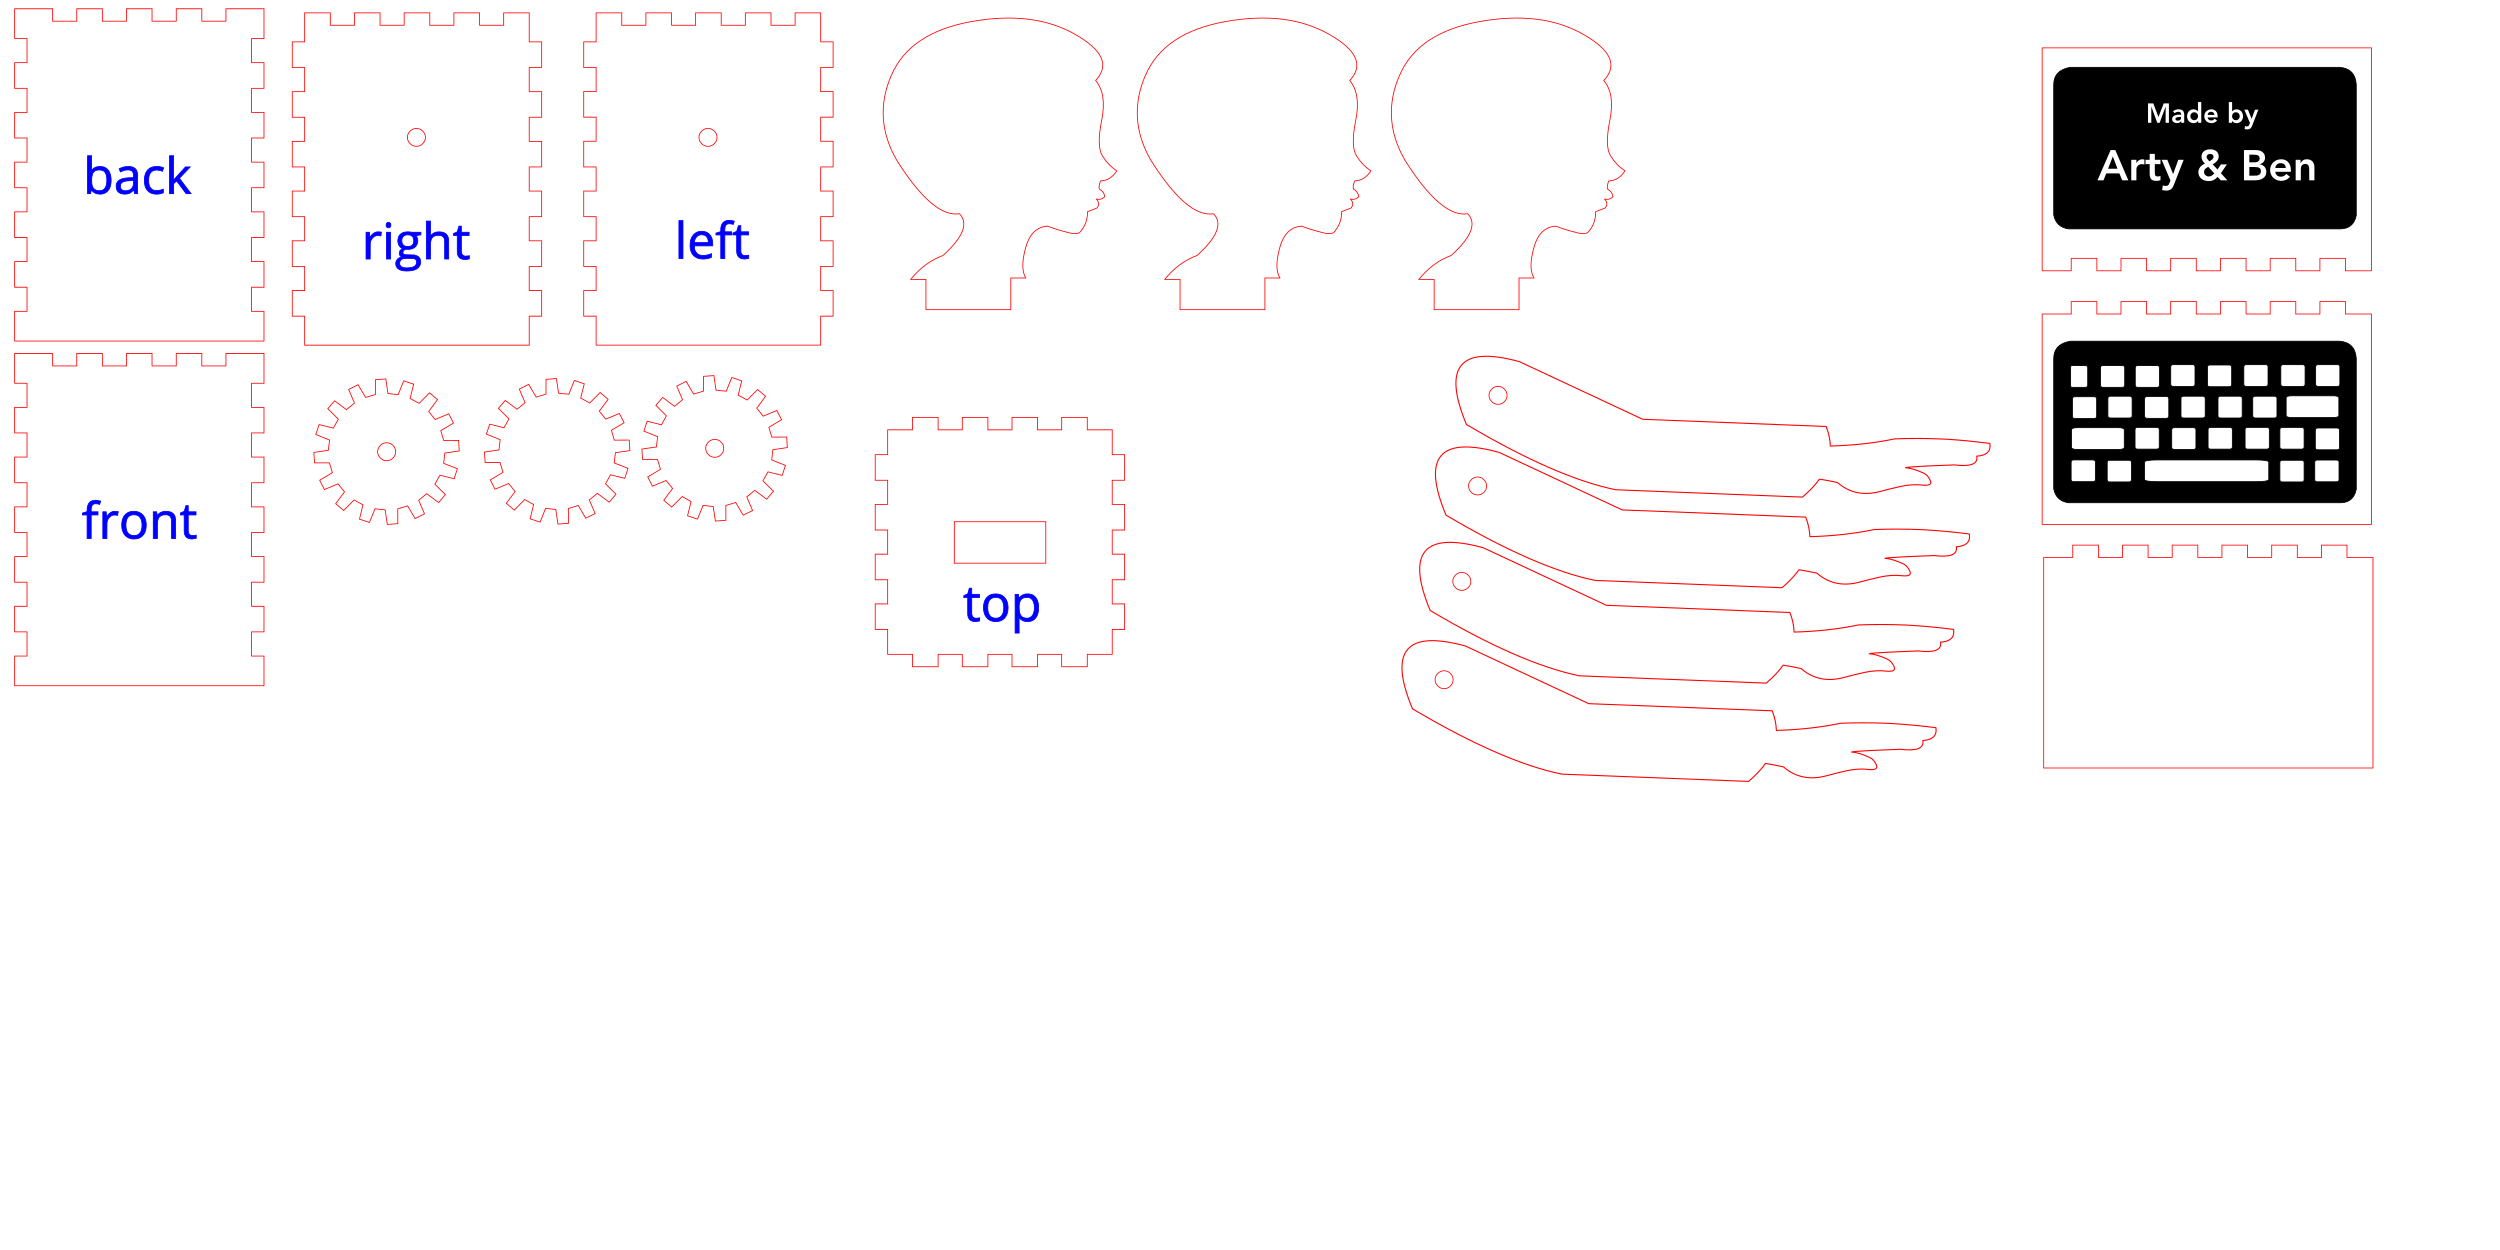 
<svg xmlns="http://www.w3.org/2000/svg" version="1.1" xmlns:xlink="http://www.w3.org/1999/xlink" preserveAspectRatio="none" x="0px" y="0px" width="2280px" height="1140px" viewBox="0 0 2280 1140">
<defs/>

<g id="Layer_1">
<g>
<g>
<path stroke="#FF0000" stroke-width="0.75" stroke-linejoin="miter" stroke-linecap="butt" stroke-miterlimit="10" fill="none" d="
M 653 355.8
L 658.75 356.45
Q 659.15 356.45 659.45 356.45 660.95 356.65 662.35 356.8
L 667.4 344.25 676.45 347.35 673.2 360.35 681.45 364.8 690.95 355.2 698.2 361.4 690.15 372.25 696.05 379.55 708.45 374.35 712.8 382.8 701.2 389.65 703.85 398.65 717.45 398.6 718.05 408.2 704.85 410.15 703.8 419.45 716.35 424.45 713.35 433.55 700.35 430.35 697.25 435.95 697.2 436
Q 696.45 437.25 695.8 438.55
L 705.4 448 699.2 455.25 688.35 447.2 681.05 453.2 686.35 465.6 677.8 469.85 670.95 458.25 661.95 461 662 474.55 652.45 475.2 650.45 461.95 641.2 460.95 636.15 473.4 627.05 470.4 630.25 457.4 622.15 452.85 612.6 462.45 605.35 456.25 613.4 445.45 607.45 438.2 595.05 443.4 590.75 434.95 602.35 428 599.65 419.05 586.05 419.05 585.4 409.55 598.65 407.6 599.75 398.25 587.2 393.2 590.2 384.15 603.25 387.4 607.75 379.2 598.15 369.65 604.35 362.45 615.15 370.55 622.45 364.55 617.2 352.15 625.75 347.8 632.6 359.4 641.55 356.75 641.55 343.2 651.05 342.55 653 355.8 Z
M 660.05 408.85
Q 660.05 412.25 657.55 414.65 655.25 417.05 651.8 417.05 648.4 417.05 646.15 414.65 643.6 412.25 643.6 408.85 643.6 405.55 646.15 403.15 648.4 400.75 651.8 400.75 655.25 400.75 657.55 403.15 660.05 405.55 660.05 408.85 Z
M 353.8 358.85
L 359.55 359.55
Q 359.95 359.55 360.25 359.55 361.75 359.75 363.15 359.85
L 368.2 347.35 377.25 350.4 374 363.4 382.25 367.85 391.75 358.25 399 364.45 390.95 375.35 396.85 382.6 409.25 377.4 413.6 385.85 402 392.75 404.65 401.75 418.25 401.65 418.85 411.25 405.65 413.2 404.6 422.55 417.15 427.55 414.15 436.6 401.15 433.4 398.05 439 398 439.05
Q 397.25 440.35 396.6 441.6
L 406.2 451.05 400 458.35 389.15 450.25 381.85 456.25 387.15 468.65 378.6 472.95 371.75 461.35 362.75 464.05 362.8 477.6 353.25 478.25 351.25 465 342 464 336.95 476.45 327.85 473.45 331.05 460.45 322.95 455.95 313.4 465.55 306.15 459.35 314.2 448.55 308.25 441.25 295.85 446.45 291.55 438 303.15 431.05 300.45 422.15 286.85 422.15 286.2 412.6 299.45 410.65 300.55 401.35 288 396.25 291 387.2 304.05 390.45 308.55 382.25 298.95 372.75 305.15 365.55 315.95 373.6 323.25 367.6 318 355.2 326.55 350.85 333.4 362.45 342.35 359.8 342.35 346.25 351.85 345.6 353.8 358.85 Z
M 360.85 411.95
Q 360.85 415.35 358.35 417.75 356.05 420.15 352.6 420.15 349.2 420.15 346.95 417.75 344.4 415.35 344.4 411.95 344.4 408.6 346.95 406.2 349.2 403.8 352.6 403.8 356.05 403.8 358.35 406.2 360.85 408.6 360.85 411.95 Z"/>
</g>
</g>
</g>

<g id="Layer_2">
<g>
<g>
<path stroke="#FF0000" stroke-width="0.75" stroke-linejoin="miter" stroke-linecap="butt" stroke-miterlimit="10" fill="none" d="
M 509.4 358.55
L 515.15 359.2
Q 515.55 359.2 515.85 359.2 517.35 359.4 518.75 359.55
L 523.8 347 532.85 350.05 529.6 363.05 537.85 367.55 547.35 357.95 554.6 364.15 546.55 375 552.45 382.25 564.85 377.05 569.2 385.55 557.6 392.4 560.25 401.4 573.85 401.35 574.45 410.95 561.25 412.85 560.2 422.2 572.75 427.2 569.75 436.25 556.75 433.05 553.6 438.75
Q 552.85 440 552.2 441.25
L 561.8 450.75 555.6 458 544.75 449.95 537.45 455.95 542.75 468.35 534.2 472.6 527.35 461 518.35 463.75 518.4 477.25 508.85 477.95 506.85 464.65 497.6 463.65 492.55 476.15 483.45 473.15 486.65 460.15 478.55 455.6 469 465.2 461.75 459 469.8 448.2 463.85 440.95 451.45 446.15 447.15 437.65 458.75 430.75 456.05 421.8 442.45 421.8 441.8 412.25 455.05 410.35 456.15 401 443.6 395.95 446.6 386.85 459.65 390.15 464.15 381.95 454.55 372.4 460.75 365.2 471.55 373.25 478.85 367.25 473.6 354.85 482.15 350.55 489 362.15 497.95 359.45 497.95 345.95 507.45 345.25 509.4 358.55 Z"/>
</g>
</g>
</g>

<g id="Layer_1">
<g>
<g>
<g>
<path fill="#0000FF" stroke="none" d="
M 142.95 155.05
Q 143.95 155.05 145.45 155.4
L 146.35 155.6 148.15 156.2 149.25 153.05
Q 148.15 152.6 147.55 152.45
L 146.55 152.2
Q 144.85 151.8 143 151.8 141.55 151.8 139.85 152.15 136.8 152.75 134.6 155.15 133.75 156.2 133.2 157.2 131.65 160.25 131.65 164.6
L 131.75 166.15
Q 131.8 167.65 132.35 169.75 133.05 172.05 134.6 173.8 136.55 175.95 139.4 176.65 141.15 177.05 142.8 177.05 144.75 177.05 146.35 176.65 147.85 176.35 148.95 175.8
L 148.95 172.55 146.95 173.2
Q 144.85 173.8 142.65 173.8 141.6 173.8 141.15 173.65 138.8 173.35 137.35 171.4 136.75 170.75 136.25 169.55 135.85 168.45 135.65 167.15 135.55 166.25 135.55 164.55
L 135.6 162.55
Q 136.15 157.25 139.6 155.75 141.15 155.05 142.95 155.05
M 117.75 154.95
Q 119.65 155.25 120.6 156.25 121.55 157.35 121.75 158.95
L 121.85 162 117.75 162.15
Q 112.35 162.35 109.55 163.85 107.8 164.65 106.85 166.35 105.85 168 105.95 169.85 105.95 173.35 108 175.2
L 108.85 175.85
Q 109.8 176.45 111.35 176.8 112.4 177.05 113.65 177.05
L 114.6 177
Q 115.6 177 116.4 176.8 117.35 176.6 118.2 176.2 118.85 175.95 119.25 175.6
L 120.6 174.55 121.8 173.15 122 173.15 122.75 176.6 125.45 176.6 125.45 160
Q 125.45 157.75 124.85 156.15 124.4 154.75 123.35 153.8 121.8 152.4 119.25 152 117.65 151.85 116.85 151.85 114.85 151.85 112.6 152.4
L 111.95 152.6
Q 110.2 153.15 108.65 153.95
L 109.8 156.75
Q 112.35 155.6 113.95 155.25 115 154.95 116.65 154.95
L 117.75 154.95
M 110.75 172.65
Q 110.15 172.05 109.95 171.15 109.8 170.75 109.8 169.95
L 109.85 169
Q 110.05 167.15 111.75 166.15 113.15 165.25 115.95 164.95 117.25 164.8 118.05 164.8
L 121.75 164.6 121.75 166.85
Q 121.75 168.15 121.55 169 121.15 170.8 119.8 172.15
L 119.2 172.6
Q 117.4 174 114.4 174
L 113.8 174
Q 111.95 173.8 111 172.95
L 110.75 172.65
M 79.85 142.05
L 79.85 176.6 82.55 176.6 83.25 173.45 83.55 173.45
Q 84.85 175.25 86.85 176.2
L 88.4 176.75
Q 89.95 177.05 91.2 177.05
L 92.4 177
Q 96.25 176.65 98.6 173.75 99.4 172.75 100 171.55 101.35 168.55 101.35 164.4 101.35 161.2 100.55 158.8 99.85 156.6 98.65 155.15 96.95 153 94.4 152.25 92.8 151.85 91.2 151.85
L 89.65 151.95
Q 85.8 152.35 83.55 155.45
L 83.4 155.45 83.55 142.05 79.85 142.05
M 92.4 155.15
Q 94.55 155.45 95.8 157.25
L 96 157.55
Q 97.05 159.2 97.35 161.85 97.45 162.75 97.45 164.35 97.45 166 97.35 166.85 97 169.75 95.8 171.45 94.75 173.15 92.85 173.65 91.85 173.95 90.75 173.95
L 90 173.95
Q 88.6 173.8 88 173.6 86.25 173.05 85.25 171.75 84 170.15 83.65 166.95
L 83.6 163.2
Q 83.75 160.4 84.35 158.85 84.6 157.95 85.2 157.15 85.8 156.35 86.65 155.85 87.55 155.35 88.65 155.15 89.65 154.95 90.65 154.95 91.55 154.95 92.4 155.15
M 163.6 162.6
L 173.45 152.25 169.15 152.25 158.35 164.15 158.15 164.15 158.35 142.05 154.65 142.05 154.65 176.6 158.35 176.6 158.35 167.45 161.15 165.05 169.75 176.6 174.2 176.6 163.6 162.6
M 148.8 469.6
Q 149.95 469.4 150.85 469.45
L 151.95 469.45 153.4 469.8
Q 154.4 470.15 155.15 470.95 155.55 471.35 155.95 472.15 156.25 472.85 156.35 473.75 156.45 474.25 156.45 475.35
L 156.45 491.05 160.2 491.05 160.05 473.15
Q 159.95 472.15 159.55 470.85 159.05 469.55 157.95 468.4 155.8 466.35 151.35 466.35
L 150.35 466.35
Q 148.2 466.55 146.8 467.25
L 146.55 467.4
Q 144.75 468.25 143.6 470.05
L 143.4 470.05 142.8 466.75 139.8 466.75 139.8 491.05 143.55 491.05 143.55 478.35
Q 143.55 473.6 145.25 471.55 145.8 470.95 146.75 470.35 147.45 469.95 148.8 469.6
M 87.25 456.25
Q 86.25 456.25 85.25 456.45 80.95 457.25 79.8 461.85 79.45 463.25 79.45 465.25
L 79.45 466.6 75.15 467.95 75.15 469.6 79.45 469.6 79.45 491.05 83.15 491.05 83.15 469.6 89.35 469.6 89.35 466.75 83.15 466.75 83.15 465.2
Q 83.15 462.15 84.15 460.75 84.8 459.8 86 459.45
L 87.2 459.35 89.45 459.6 90.85 460 91.8 457.05
Q 89.2 456.25 87.25 456.25
M 107.25 470
L 107.8 466.6 104.85 466.35
Q 102.65 466.25 100.65 467.6 99.45 468.45 98.8 469.25 98 470.2 97.4 471.25
L 97.25 471.25 96.8 466.75 93.8 466.75 93.8 491.05 97.45 491.05 97.55 476.8
Q 97.85 474 99.6 472.05
L 99.95 471.75
Q 101.8 469.65 104.6 469.65
L 105 469.65 107.25 470
M 119.65 466.55
Q 116.35 467.05 114 469.6 113.35 470.25 112.75 471.35 111 474.4 111 478.95 111 480.4 111.2 481.85 111.45 483.8 112.4 485.6
L 112.65 486.15
Q 113.85 488.55 116.25 490 117.25 490.65 118.65 491.05 120.15 491.55 122.05 491.55
L 124.6 491.35
Q 128.05 490.8 130.35 488.2 131.25 487.15 131.6 486.55 133.35 483.55 133.35 478.95
L 133.35 478.35
Q 133.35 476.65 132.85 474.55 132.05 471.55 130.35 469.75 127.35 466.35 122.25 466.35
L 119.65 466.55
M 114.95 476.45
L 115.45 474.15
Q 115.8 472.95 116.65 471.8 118.4 469.45 122.15 469.45 123.35 469.45 123.85 469.6 126.2 470 127.65 471.85 129.55 474.2 129.55 478.95 129.55 483.65 127.65 486 126.4 487.75 124.4 488.2 122.95 488.45 122.2 488.45 118.55 488.45 116.65 486 116 485.2 115.6 484 115.2 482.95 115 481.6
L 114.8 478.95 114.95 476.45
M 169.6 461.15
L 168 466.35 164.55 467.85 164.55 469.6 168 469.6 168 484.05
Q 168 489.85 172.25 491.15 173.6 491.55 175.05 491.55
L 175.2 491.55 178.55 491.05 178.95 490.85 178.95 488.05 178.85 488.05 177.45 488.35 177.4 488.4 174.85 488.45
Q 173.55 488.25 172.75 487.35 172 486.55 171.8 485.25
L 171.65 483.95 171.65 469.6 178.75 469.6 178.75 466.75 171.65 466.75 171.65 461.15 169.6 461.15
M 356.15 211.85
L 352.45 211.85 352.45 236.2 356.15 236.2 356.15 211.85
M 347.85 211.75
Q 347.25 211.55 346.55 211.55
L 345 211.45
Q 342.65 211.4 340.8 212.75 339.75 213.4 338.95 214.4 338.15 215.35 337.55 216.4
L 337.35 216.4 336.95 211.85 333.85 211.85 333.85 236.2 337.6 236.2 337.65 221.95
Q 337.85 219.35 339.65 217.2
L 340 216.8
Q 341.85 214.8 344.75 214.8
L 345.15 214.8 347.4 215.15 347.85 211.75
M 356.45 205.25
L 356.45 204.85
Q 356.4 204 355.85 203.45 355.15 202.75 354.35 202.85
L 354.15 202.85
Q 353.4 202.85 352.75 203.4 352.45 203.85 352.4 204 352.2 204.2 352.2 204.6
L 352.15 205.75
Q 352.25 206.65 352.75 207.15 353.25 207.55 353.55 207.6 353.8 207.75 354.35 207.75 355.2 207.75 355.85 207.15 356.45 206.55 356.45 205.25
M 372 211.45
Q 367.55 211.45 365.2 213.6 363.55 215.15 363.15 217.25 362.8 218.6 362.8 219.8
L 362.85 220.35
Q 363 222.35 364 224
L 364.25 224.4
Q 365.45 226 367.05 226.65
L 365.55 227.8 364.85 228.6
Q 364.15 229.65 364.15 230.95
L 364.15 231.15
Q 364.15 232.05 364.75 233
L 364.85 233.15
Q 365.6 234 366.35 234.35 365.45 234.55 364.55 234.95 363.2 235.45 362.35 236.55 360.95 238.15 360.95 240.35
L 360.95 240.8
Q 361.05 243.65 363.45 245.4 364.55 246 365.55 246.4 367.85 247.15 370.85 247.15 372.65 247.15 374.35 246.95 378 246.55 380.35 245
L 380.45 244.95
Q 383.6 242.8 383.6 238.85
L 383.45 237.45
Q 383.15 235.4 381.45 234 380.4 233.35 379.8 233.15 378.95 232.75 377.65 232.55
L 370.35 232.35
Q 368.8 232.2 368.25 231.85 367.75 231.6 367.55 231
L 367.4 230.4
Q 367.4 229.65 367.85 228.95 368.2 228.4 368.75 227.95
L 369.8 227.25 370.45 227.4 372.65 227.4
Q 374.05 227.4 375.35 227 377.25 226.45 378.55 225.35 380 223.95 380.6 222.2 381 221 381 219.6
L 380.95 218.45 380.35 216.4
Q 380 215.6 379.4 214.75
L 383.85 214.2 383.85 211.85 375.45 211.85 373.85 211.55 372 211.45
M 371.85 214.15
Q 372.85 214.15 373.85 214.35 376.4 215.05 377.05 217.45 377.35 218.35 377.35 219.6 377.35 224.85 371.95 224.85 369.4 224.85 367.95 223.55 366.45 222.25 366.45 219.65
L 366.45 218.85
Q 366.65 216.75 367.85 215.55 368.75 214.6 370.25 214.25
L 371.85 214.15
M 369.8 235.65
L 374.2 235.65
Q 377.6 235.65 378.8 236.45 379.2 236.6 379.55 237.2 380 237.95 380 239.2 380.05 240.6 379 241.95 378.55 242.55 377.8 242.95 376.05 244 373.35 244.2 371.75 244.35 370.95 244.35 369 244.35 367.6 243.95 366.85 243.75 366.15 243.35
L 365.95 243.2
Q 365.05 242.6 364.75 241.65 364.45 241.15 364.45 240.35
L 364.6 239.05
Q 364.8 237.85 365.85 236.85
L 366.65 236.35
Q 367.95 235.65 369.8 235.65
M 408.6 216.05
Q 408.05 214.6 407 213.6 406 212.75 405.2 212.4 403.15 211.45 400.25 211.45
L 398.8 211.6
Q 397.25 211.65 395.75 212.45
L 395.2 212.8
Q 393.6 213.75 392.6 215.25
L 392.4 215.25
Q 392.55 214.4 392.55 212.15
L 392.55 201.65 388.85 201.65 388.85 236.2 392.55 236.2 392.55 223.45
Q 392.55 220.55 393.25 218.55 393.65 217.4 394.35 216.65 395.05 215.85 395.8 215.45 396.8 214.95 397.85 214.75 399 214.55 399.95 214.6
L 401 214.6 402.45 214.95
Q 403.45 215.25 404.2 216.05 404.75 216.6 405 217.25 405.35 218 405.4 218.85 405.55 219.4 405.55 220.45
L 405.55 236.2 409.2 236.2 409.15 218.4 408.6 216.05
M 427.8 214.75
L 427.8 211.85 420.75 211.85 420.75 206.25 418.6 206.25 417.05 211.45 413.6 213 413.6 214.75 417.05 214.75 417.05 229.2
Q 417.05 235 421.25 236.25 422.65 236.65 424.15 236.65
L 424.25 236.65
Q 425.15 236.65 426.2 236.45
L 427.55 236.2 428 236 428 233.2 427.95 233.2 427.05 233.4 426.55 233.45 426.4 233.45
Q 425.85 233.6 424.65 233.6
L 423.95 233.6
Q 422.6 233.4 421.8 232.45 421.05 231.65 420.85 230.4
L 420.75 229.05 420.75 214.75 427.8 214.75
M 622.85 201.2
L 619.2 201.2 619.2 235.75 622.85 235.75 622.85 201.2
M 649.95 221.95
Q 649.95 220.45 649.6 218.65 649.05 216 647.25 214 645.75 212.2 643.2 211.4 641.25 210.95 640 211
L 639.15 211
Q 634.85 211.2 632.25 214.45 630.4 216.65 629.65 219.95 629.35 222.05 629.35 223.8
L 629.35 224.45
Q 629.45 226.75 629.85 228.15 630.6 231 632.45 232.95 634.55 235.05 637.4 235.8 639.15 236.2 641 236.2
L 642.05 236.2 645.2 235.85 646.85 235.4
Q 647.85 235.15 648.85 234.6
L 648.85 231.35 648.4 231.55
Q 644.75 233 641.15 233 639.85 233 638.85 232.75 636.75 232.35 635.35 230.75 634.8 230.2 634.2 229.15 633.25 227.35 633.15 224.25
L 649.95 224.25 649.95 221.95
M 633.85 218.4
Q 634.45 216.85 635.35 216 636.25 214.85 637.85 214.35 638.75 214.05 640 214.05 640.95 214.05 641.4 214.2 643.35 214.55 644.4 215.95 646 217.75 646 221.25
L 633.25 221.25 633.35 220.6
Q 633.4 219.55 633.85 218.4
M 668.75 204.65
L 669.65 201.75
Q 667.05 200.95 665.15 200.95 664.15 200.95 663.15 201.15 658.8 201.95 657.65 206.55 657.25 208.35 657.35 209.95
L 657.35 211.25 652.95 212.6 652.95 214.25 657.35 214.25 657.35 235.75 661 235.75 661 214.25 667.2 214.25 667.2 211.4 661 211.4 661 209.85
Q 661 206.8 662 205.4 662.65 204.45 663.85 204.15
L 665.05 204 667.35 204.25 668.75 204.65
M 675.6 205.8
L 673.45 205.8 671.85 211 668.4 212.55 668.4 214.25 671.85 214.25 671.85 228.75
Q 671.85 234.45 676.15 235.8 677.55 236.2 678.95 236.2
L 679.05 236.2 682.4 235.75 682.8 235.55 682.8 232.75 681.95 232.95 681.4 233 681.25 233.05 678.75 233.15
Q 677.55 232.95 676.6 232 676 231.35 675.65 229.95
L 675.6 214.25 682.65 214.25 682.65 211.4 675.6 211.4 675.6 205.8
M 908.2 541.65
L 905.6 541.85
Q 902.25 542.4 899.95 545 899 546.05 898.65 546.75 896.95 549.8 896.95 554.25 896.95 555.95 897.2 557.2 897.45 559.15 898.35 560.95
L 898.6 561.45
Q 900 564 902.25 565.35 903.35 566 904.6 566.4 906.2 566.85 908.05 566.85
L 910.55 566.65
Q 913.95 566.15 916.35 563.55 917.05 562.65 917.55 561.85 919.35 558.85 919.35 554.25
L 919.35 553.65
Q 919.2 551.35 918.8 549.95 918.2 547.25 916.35 545.05 913.25 541.65 908.2 541.65
M 913.6 547.2
Q 915.45 549.55 915.45 554.25 915.45 559 913.6 561.35 912.35 563 910.4 563.55 909.4 563.8 908.15 563.8 904.45 563.8 902.65 561.35 901.95 560.35 901.55 559.35 901.15 558.25 900.95 556.95 900.75 555.4 900.8 554.25 900.75 553.15 900.95 551.8 901 550.75 901.4 549.45 901.75 548.25 902.6 547.15 904.55 544.8 908.05 544.8 909.25 544.8 909.85 544.95 912.15 545.35 913.6 547.2
M 935.4 541.75
Q 933.95 541.95 932.8 542.55 931.75 543.05 930.95 543.8 930.15 544.45 929.45 545.4
L 929.25 545.4 928.8 542.05 925.8 542.05 925.8 577.35 929.45 577.35 929.4 565.85
Q 929.4 564.55 929.2 563.35
L 929.45 563.35
Q 930.8 565.05 932.75 566
L 934.25 566.55
Q 935.45 566.85 937.15 566.85 937.95 566.85 938.35 566.8 942.15 566.6 944.55 563.55 945.4 562.45 945.85 561.4 947.2 558.65 947.2 554.25
L 947.15 552.15
Q 946.75 547.65 944.6 544.95 942.75 542.75 940.35 542.05 938.75 541.65 937.15 541.65
L 935.4 541.75
M 929.6 556.75
L 929.45 553.4
Q 929.45 548.95 931.2 546.85 932.8 544.8 936.6 544.8
L 937.4 544.8
Q 939.95 545 941.6 547.2 942.35 548.35 942.6 549.15 943.4 551.25 943.4 554.2 943.4 556.65 942.8 558.65 942.35 560.15 941.6 561.25 940.55 562.75 939.05 563.35 938.05 563.8 936.65 563.8
L 935.95 563.8
Q 934.8 563.75 933.85 563.4 932.25 563 931.2 561.6 929.95 560 929.6 556.75
M 886.2 542.05
L 886.2 536.45 884.05 536.45 882.55 541.65 879 543.2 879 544.95 882.55 544.95 882.55 559.45
Q 882.55 565.2 886.75 566.45 887.85 566.85 889.6 566.85
L 889.65 566.85 893 566.4 893.45 566.2 893.45 563.4 893.4 563.4 892.55 563.6 892 563.65 891.85 563.75 890.15 563.85 889.35 563.8
Q 888.05 563.6 887.25 562.65 886.55 561.8 886.35 560.6 886.2 560.15 886.2 559.25
L 886.2 544.95 893.25 544.95 893.25 542.05 886.2 542.05 Z"/>
</g>
</g>

<g>
<path stroke="#FF0000" stroke-width="0.75" stroke-linejoin="miter" stroke-linecap="round" stroke-miterlimit="11" fill="none" d="
M 2162.75 246.95
L 2139.05 246.95 2139.05 235.6 2115.75 235.6 2115.75 246.95 2093.75 246.95 2093.75 235.6 2070.4 235.6 2070.4 246.95 2048.4 246.95 2048.4 235.6 2025 235.6 2025 246.95 2003 246.95 2003 235.6 1979.65 235.6 1979.65 246.95 1957.65 246.95 1957.65 235.6 1934.35 235.6 1934.35 246.95 1912.35 246.95 1912.35 235.6 1888.95 235.6 1888.95 246.95 1862.45 246.95
M 2025 286.35
L 2025 275
M 2048.4 275
L 2048.4 286.35
M 2070.4 286.35
L 2070.4 275
M 2093.75 275
L 2093.75 286.35
M 2115.75 286.35
L 2115.75 275
M 2139.05 275
L 2139.05 286.35
M 1888.95 286.35
L 1888.95 275
M 1912.35 275
L 1912.35 286.35
M 1934.35 286.35
L 1934.35 275
M 1957.65 275
L 1957.65 286.35
M 1979.65 286.35
L 1979.65 275
M 2003 275
L 2003 286.35
M 2140.45 497.15
L 2140.45 508.45
M 1890.35 508.45
L 1890.35 497.15
M 1913.75 497.15
L 1913.75 508.45
M 1935.75 508.45
L 1935.75 497.15
M 1959.05 497.15
L 1959.05 508.45
M 1981.05 508.45
L 1981.05 497.15
M 2004.4 497.15
L 2004.4 508.45
M 2026.4 508.45
L 2026.4 497.15
M 2049.8 497.15
L 2049.8 508.45
M 2071.8 508.45
L 2071.8 497.15
M 2095.15 497.15
L 2095.15 508.45
M 2117.15 508.45
L 2117.15 497.15
M 855.55 596.75
L 877.6 596.75 877.6 608.05 900.95 608.05 900.95 596.75 922.95 596.75 922.95 608.05 946.25 608.05 946.25 596.75 968.25 596.75 968.25 608.05 991.6 608.05 991.6 596.75 1014.35 596.75 1014.35 574.05 1025.65 574.05 1025.65 550.75 1014.35 550.75 1014.35 528.75 1025.65 528.75 1025.65 505.4 1014.35 505.4 1014.35 483.4 1025.65 483.4 1025.65 460 1014.35 460 1014.35 438 1025.65 438 1025.65 414.65 1014.35 414.65 1014.35 392 991.6 392 991.6 380.65 968.25 380.65 968.25 392 946.25 392 946.25 380.65 922.95 380.65 922.95 392 900.95 392 900.95 380.65 877.6 380.65 877.6 392 855.55 392 855.55 380.65 832.2 380.65 832.2 392 809.55 392 809.55 414.65 798.2 414.65 798.2 438 809.55 438 809.55 460 798.2 460 798.2 483.4 809.55 483.4 809.55 505.4 798.2 505.4 798.2 528.75 809.55 528.75 809.55 550.75 798.2 550.75 798.2 574.05 809.55 574.05 809.55 596.75 832.2 596.75 832.2 608.05 855.55 608.05 855.55 596.75 Z
M 703.125 314.75
L 748.45 314.75 748.45 288.35 759.8 288.35 759.8 264.95 748.45 264.95 748.45 242.95 759.8 242.95 759.8 219.6 748.45 219.6 748.45 197.6 759.8 197.6 759.8 174.25 748.45 174.25 748.45 152.25 759.8 152.25 759.8 128.85 748.45 128.85 748.45 106.85 759.8 106.85 759.8 83.55 748.45 83.55 748.45 61.55 759.8 61.55 759.8 38.2 748.45 38.2 748.45 11.75 725.15 11.75 725.15 23.05 703.15 23.05 703.15 11.75 679.75 11.75 679.75 23.05 657.75 23.05 657.75 11.75 634.4 11.75 634.4 23.05 612.4 23.05 612.4 11.75 589.05 11.75 589.05 23.05 567.05 23.05 567.05 11.75 543.65 11.75 543.65 38.2 532.35 38.2 532.35 61.55 543.65 61.55 543.65 83.55 532.35 83.55 532.35 106.85 543.65 106.85 543.65 128.85 532.35 128.85 532.35 152.25 543.65 152.25 543.65 174.25 532.35 174.25 532.35 197.6 543.65 197.6 543.65 219.6 532.35 219.6 532.35 242.95 543.65 242.95 543.65 264.95 532.35 264.95 532.35 288.35 543.65 288.35 543.65 314.75 612.375 314.75 657.725 314.75 703.125 314.75 Z
M 870.35 475.8
L 953.75 475.8
M 437.325 314.8
L 482.65 314.8 482.65 288.35 494 288.35 494 265 482.65 265 482.65 243 494 243 494 219.6 482.65 219.6 482.65 197.6 494 197.6 494 174.25 482.65 174.25 482.65 152.25 494 152.25 494 128.95 482.65 128.95 482.65 106.95 494 106.95 494 83.6 482.65 83.6 482.65 61.55 494 61.55 494 38.2 482.65 38.2 482.65 11.75 459.35 11.75 459.35 23.05 437.35 23.05 437.35 11.75 413.95 11.75 413.95 23.05 391.95 23.05 391.95 11.75 368.6 11.75 368.6 23.05 346.6 23.05 346.6 11.75 323.25 11.75 323.25 23.05 301.25 23.05 301.25 11.75 277.85 11.75 277.85 38.2 266.55 38.2 266.55 61.55 277.85 61.55 277.85 83.6 266.55 83.6 266.55 106.95 277.85 106.95 277.85 128.95 266.55 128.95 266.55 152.25 277.85 152.25 277.85 174.25 266.55 174.25 266.55 197.6 277.85 197.6 277.85 219.6 266.55 219.6 266.55 243 277.85 243 277.85 265 266.55 265 266.55 288.35 277.85 288.35 277.85 314.8 346.575 314.8 391.925 314.8 437.325 314.8 Z
M 184.025 311.05
L 240.75 311.05 240.75 283.95 229.4 283.95 229.4 261.95 240.75 261.95 240.75 238.6 229.4 238.6 229.4 216.6 240.75 216.6 240.75 193.2 229.4 193.2 229.4 171.2 240.75 171.2 240.75 147.85 229.4 147.85 229.4 125.85 240.75 125.85 240.75 102.55 229.4 102.55 229.4 80.55 240.75 80.55 240.75 57.15 229.4 57.15 229.4 35.15 240.75 35.15 240.75 8 206.05 8 206.05 19.35 184.05 19.35 184.05 8 160.75 8 160.75 19.35 138.65 19.35 138.65 8 115.35 8 115.35 19.35 93.35 19.35 93.35 8 70 8 70 19.35 48 19.35 48 8 13.35 8 13.35 35.15 24.65 35.15 24.65 57.15 13.35 57.15 13.35 80.55 24.65 80.55 24.65 102.55 13.35 102.55 13.35 125.85 24.65 125.85 24.65 147.85 13.35 147.85 13.35 171.2 24.65 171.2 24.65 193.2 13.35 193.2 13.35 216.6 24.65 216.6 24.65 238.6 13.35 238.6 13.35 261.95 24.65 261.95 24.65 283.95 13.35 283.95 13.35 311.05 93.325 311.05 138.625 311.05 184.025 311.05 Z
M 184.025 625.4
L 227.975 625.4 240.75 625.4 240.75 598.35 229.4 598.35 229.4 576.25 240.75 576.25 240.75 552.95 229.4 552.95 229.4 530.95 240.75 530.95 240.75 507.6 229.4 507.6 229.4 485.6 240.75 485.6 240.75 462.25 229.4 462.25 229.4 440.25 240.75 440.25 240.75 416.85 229.4 416.85 229.4 394.85 240.75 394.85 240.75 371.55 229.4 371.55 229.4 349.55 240.75 349.55 240.75 322.4 206.05 322.4 206.05 333.75 184.05 333.75 184.05 322.4 160.75 322.4 160.75 333.75 138.65 333.75 138.65 322.4 115.35 322.4 115.35 333.75 93.35 333.75 93.35 322.4 70 322.4 70 333.75 48 333.75 48 322.4 13.35 322.4 13.35 349.55 24.65 349.55 24.65 371.55 13.35 371.55 13.35 394.85 24.65 394.85 24.65 416.85 13.35 416.85 13.35 440.25 24.65 440.25 24.65 462.25 13.35 462.25 13.35 485.6 24.65 485.6 24.65 507.6 13.35 507.6 13.35 530.95 24.65 530.95 24.65 552.95 13.35 552.95 13.35 576.25 24.65 576.25 24.65 598.35 13.35 598.35 13.35 625.4 93.325 625.4 138.625 625.4 184.025 625.4 Z"/>
</g>

<g>
<path stroke="#FF0000" stroke-width="0.75" stroke-linejoin="miter" stroke-linecap="butt" stroke-miterlimit="10" fill="none" d="
M 1862.45 246.95
L 1862.45 43.65 2162.75 43.65 2162.75 246.95
M 2048.4 275
L 2025 275
M 2048.4 286.35
L 2070.4 286.35
M 2093.75 275
L 2070.4 275
M 2093.75 286.35
L 2115.75 286.35
M 2139.05 275
L 2115.75 275
M 2139.05 286.35
L 2162.75 286.35 2162.75 478.25 1862.45 478.25 1862.45 286.35 1888.95 286.35
M 1912.35 275
L 1888.95 275
M 1912.35 286.35
L 1934.35 286.35
M 1957.65 275
L 1934.35 275
M 1957.65 286.35
L 1979.65 286.35
M 2003 275
L 1979.65 275
M 2003 286.35
L 2025 286.35
M 2140.45 508.45
L 2164.15 508.45 2164.15 700.4 1863.85 700.4 1863.85 508.45 1890.35 508.45
M 1913.75 497.15
L 1890.35 497.15
M 1913.75 508.45
L 1935.75 508.45
M 1959.05 497.15
L 1935.75 497.15
M 1959.05 508.45
L 1981.05 508.45
M 2004.4 497.15
L 1981.05 497.15
M 2004.4 508.45
L 2026.4 508.45
M 2049.8 497.15
L 2026.4 497.15
M 2049.8 508.45
L 2071.8 508.45
M 2095.15 497.15
L 2071.8 497.15
M 2095.15 508.45
L 2117.15 508.45
M 2140.45 497.15
L 2117.15 497.15
M 1399.05 253.55
L 1385.35 253.55 1385.35 282.4 1307.95 282.4 1307.95 254.8 1294 254.8
M 1374.45 360.55
Q 1374.45 360.6 1374.45 360.65 1374.4 364 1371.95 366.35 1369.8 368.6 1366.55 368.75 1366.4 368.75 1366.2 368.75 1362.8 368.75 1360.55 366.35 1358.05 364 1358 360.65 1358 360.6 1358 360.55 1358 357.2 1360.55 354.8 1362.8 352.4 1366.2 352.4 1366.4 352.4 1366.55 352.4 1369.8 352.55 1371.95 354.8 1374.45 357.2 1374.45 360.55 Z
M 1355.8 443.2
Q 1355.8 443.25 1355.8 443.35 1355.75 446.65 1353.25 449 1351.15 451.25 1347.85 451.4 1347.75 451.4 1347.55 451.4 1344.15 451.4 1341.85 449 1339.4 446.65 1339.35 443.35 1339.35 443.25 1339.35 443.2 1339.35 439.85 1341.85 437.45 1344.15 435.05 1347.55 435.05 1347.75 435.05 1347.85 435.05 1351.15 435.2 1353.25 437.45 1355.8 439.85 1355.8 443.2 Z
M 1341.4 530.2
Q 1341.4 530.25 1341.4 530.35 1341.35 533.65 1338.85 536 1336.75 538.25 1333.45 538.4 1333.35 538.4 1333.15 538.4 1329.75 538.4 1327.45 536 1325 533.65 1324.95 530.35 1324.95 530.25 1324.95 530.2 1324.95 526.85 1327.45 524.45 1329.75 522.05 1333.15 522.05 1333.35 522.05 1333.45 522.05 1336.75 522.2 1338.85 524.45 1341.4 526.85 1341.4 530.2 Z
M 1325.25 619.85
Q 1325.25 619.95 1325.25 620 1325.2 623.35 1322.75 625.65 1320.6 627.95 1317.35 628.05 1317.2 628.05 1317 628.05 1313.6 628.05 1311.35 625.65 1308.85 623.35 1308.8 620 1308.8 619.95 1308.8 619.85 1308.8 616.55 1311.35 614.15 1313.6 611.75 1317 611.75 1317.2 611.75 1317.35 611.75 1320.6 611.85 1322.75 614.15 1325.25 616.55 1325.25 619.85 Z
M 1167.35 253.55
L 1153.6 253.55 1153.6 282.4 1076.2 282.4 1076.2 254.8 1062.25 254.8
M 935.6 253.55
L 921.85 253.55 921.85 282.4 844.45 282.4 844.45 254.8 830.55 254.8
M 653.95 125.25
Q 653.95 125.35 653.95 125.4 653.85 128.75 651.4 131.05 649.25 133.35 646 133.45 645.85 133.45 645.65 133.45 642.25 133.45 640 131.05 637.55 128.75 637.45 125.4 637.45 125.35 637.45 125.25 637.45 121.95 640 119.55 642.25 117.15 645.65 117.15 645.85 117.15 646 117.15 649.25 117.25 651.4 119.55 653.95 121.95 653.95 125.25 Z
M 953.75 475.8
L 953.75 513.65 870.35 513.65 870.35 475.8
M 388 125.25
Q 388 128.65 385.45 131.05 383.2 133.45 379.75 133.45 376.35 133.45 374.05 131.05 371.55 128.65 371.55 125.25 371.55 121.95 374.05 119.55 376.35 117.15 379.75 117.15 383.2 117.15 385.45 119.55 388 121.95 388 125.25 Z"/>
</g>

<g>
<path stroke="#0000FF" stroke-width="0.75" stroke-linejoin="miter" stroke-linecap="round" stroke-miterlimit="11" fill="none" d="
M 682.8 232.75
L 682.8 235.55 682.4 235.75 679.05 236.2 678.95 236.2
Q 677.55 236.2 676.15 235.8 671.85 234.45 671.85 228.75
L 671.85 214.25 668.4 214.25 668.4 212.55 671.85 211 673.45 205.8 675.6 205.8 675.6 211.4 682.65 211.4 682.65 214.25 675.6 214.25 675.65 229.95
Q 676 231.35 676.6 232 677.55 232.95 678.75 233.15
L 681.25 233.05 681.4 233 681.95 232.95 682.8 232.75 Z
M 667.2 211.4
L 667.2 214.25 661 214.25 661 235.75 657.35 235.75 657.35 214.25 652.95 214.25 652.95 212.6 657.35 211.25 657.35 209.95
Q 657.25 208.35 657.65 206.55 658.8 201.95 663.15 201.15 664.15 200.95 665.15 200.95 667.05 200.95 669.65 201.75
L 668.75 204.65 667.35 204.25 665.05 204 663.85 204.15
Q 662.65 204.45 662 205.4 661 206.8 661 209.85
L 661 211.4 667.2 211.4 Z
M 649.95 221.95
L 649.95 224.25 633.15 224.25
Q 633.25 227.35 634.2 229.15 634.8 230.2 635.35 230.75 636.75 232.35 638.85 232.75 639.85 233 641.15 233 644.75 233 648.4 231.55
L 648.85 231.35 648.85 234.6
Q 647.85 235.15 646.85 235.4
L 645.2 235.85 642.05 236.2 641 236.2
Q 639.15 236.2 637.4 235.8 634.55 235.05 632.45 232.95 630.6 231 629.85 228.15 629.45 226.75 629.35 224.45
L 629.35 223.8
Q 629.35 222.05 629.65 219.95 630.4 216.65 632.25 214.45 634.85 211.2 639.15 211
L 640 211
Q 641.25 210.95 643.2 211.4 645.75 212.2 647.25 214 649.05 216 649.6 218.65 649.95 220.45 649.95 221.95 Z
M 893.45 563.4
L 893.45 566.2 893 566.4 889.65 566.85 889.6 566.85
Q 887.85 566.85 886.75 566.45 882.55 565.2 882.55 559.45
L 882.55 544.95 879 544.95 879 543.2 882.55 541.65 884.05 536.45 886.2 536.45 886.2 542.05 893.25 542.05 893.25 544.95 886.2 544.95 886.2 559.25
Q 886.2 560.15 886.35 560.6 886.55 561.8 887.25 562.65 888.05 563.6 889.35 563.8
L 890.15 563.85 891.85 563.75 892 563.65 892.55 563.6 893.4 563.4 893.45 563.4 Z
M 929.45 563.35
L 929.2 563.35
Q 929.4 564.55 929.4 565.85
L 929.45 577.35 925.8 577.35 925.8 542.05 928.8 542.05 929.25 545.4 929.45 545.4
Q 930.15 544.45 930.95 543.8 931.75 543.05 932.8 542.55 933.95 541.95 935.4 541.75
L 937.15 541.65
Q 938.75 541.65 940.35 542.05 942.75 542.75 944.6 544.95 946.75 547.65 947.15 552.15
L 947.2 554.25
Q 947.2 558.65 945.85 561.4 945.4 562.45 944.55 563.55 942.15 566.6 938.35 566.8 937.95 566.85 937.15 566.85 935.45 566.85 934.25 566.55
L 932.75 566
Q 930.8 565.05 929.45 563.35 Z
M 916.35 563.55
Q 917.05 562.65 917.55 561.85 919.35 558.85 919.35 554.25
L 919.35 553.65
Q 919.2 551.35 918.8 549.95 918.2 547.25 916.35 545.05 913.25 541.65 908.2 541.65
L 905.6 541.85
Q 902.25 542.4 899.95 545 899 546.05 898.65 546.75 896.95 549.8 896.95 554.25 896.95 555.95 897.2 557.2 897.45 559.15 898.35 560.95
L 898.6 561.45
Q 900 564 902.25 565.35 903.35 566 904.6 566.4 906.2 566.85 908.05 566.85
L 910.55 566.65
Q 913.95 566.15 916.35 563.55 Z
M 929.45 553.4
L 929.6 556.75
Q 929.95 560 931.2 561.6 932.25 563 933.85 563.4 934.8 563.75 935.95 563.8
L 936.65 563.8
Q 938.05 563.8 939.05 563.35 940.55 562.75 941.6 561.25 942.35 560.15 942.8 558.65 943.4 556.65 943.4 554.2 943.4 551.25 942.6 549.15 942.35 548.35 941.6 547.2 939.95 545 937.4 544.8
L 936.6 544.8
Q 932.8 544.8 931.2 546.85 929.45 548.95 929.45 553.4 Z
M 900.8 554.25
Q 900.75 555.4 900.95 556.95 901.15 558.25 901.55 559.35 901.95 560.35 902.65 561.35 904.45 563.8 908.15 563.8 909.4 563.8 910.4 563.55 912.35 563 913.6 561.35 915.45 559 915.45 554.25 915.45 549.55 913.6 547.2 912.15 545.35 909.85 544.95 909.25 544.8 908.05 544.8 904.55 544.8 902.6 547.15 901.75 548.25 901.4 549.45 901 550.75 900.95 551.8 900.75 553.15 900.8 554.25 Z
M 428 233.2
L 428 236 427.55 236.2 426.2 236.45
Q 425.15 236.65 424.25 236.65
L 424.15 236.65
Q 422.65 236.65 421.25 236.25 417.05 235 417.05 229.2
L 417.05 214.75 413.6 214.75 413.6 213 417.05 211.45 418.6 206.25 420.75 206.25 420.75 211.85 427.8 211.85 427.8 214.75 420.75 214.75 420.75 229.05 420.85 230.4
Q 421.05 231.65 421.8 232.45 422.6 233.4 423.95 233.6
L 424.65 233.6
Q 425.85 233.6 426.4 233.45
L 426.55 233.45 427.05 233.4 427.95 233.2 428 233.2 Z
M 409.2 236.2
L 405.55 236.2 405.55 220.45
Q 405.55 219.4 405.4 218.85 405.35 218 405 217.25 404.75 216.6 404.2 216.05 403.45 215.25 402.45 214.95
L 401 214.6 399.95 214.6
Q 399 214.55 397.85 214.75 396.8 214.95 395.8 215.45 395.05 215.85 394.35 216.65 393.65 217.4 393.25 218.55 392.55 220.55 392.55 223.45
L 392.55 236.2 388.85 236.2 388.85 201.65 392.55 201.65 392.55 212.15
Q 392.55 214.4 392.4 215.25
L 392.6 215.25
Q 393.6 213.75 395.2 212.8
L 395.75 212.45
Q 397.25 211.65 398.8 211.6
L 400.25 211.45
Q 403.15 211.45 405.2 212.4 406 212.75 407 213.6 408.05 214.6 408.6 216.05
L 409.15 218.4 409.2 236.2 Z
M 375.45 211.85
L 383.85 211.85 383.85 214.2 379.4 214.75
Q 380 215.6 380.35 216.4
L 380.95 218.45 381 219.6
Q 381 221 380.6 222.2 380 223.95 378.55 225.35 377.25 226.45 375.35 227 374.05 227.4 372.65 227.4
L 370.45 227.4 369.8 227.25 368.75 227.95
Q 368.2 228.4 367.85 228.95 367.4 229.65 367.4 230.4
L 367.55 231
Q 367.75 231.6 368.25 231.85 368.8 232.2 370.35 232.35
L 377.65 232.55
Q 378.95 232.75 379.8 233.15 380.4 233.35 381.45 234 383.15 235.4 383.45 237.45
L 383.6 238.85
Q 383.6 242.8 380.45 244.95
L 380.35 245
Q 378 246.55 374.35 246.95 372.65 247.15 370.85 247.15 367.85 247.15 365.55 246.4 364.55 246 363.45 245.4 361.05 243.65 360.95 240.8
L 360.95 240.35
Q 360.95 238.15 362.35 236.55 363.2 235.45 364.55 234.95 365.45 234.55 366.35 234.35 365.6 234 364.85 233.15
L 364.75 233
Q 364.15 232.05 364.15 231.15
L 364.15 230.95
Q 364.15 229.65 364.85 228.6
L 365.55 227.8 367.05 226.65
Q 365.45 226 364.25 224.4
L 364 224
Q 363 222.35 362.85 220.35
L 362.8 219.8
Q 362.8 218.6 363.15 217.25 363.55 215.15 365.2 213.6 367.55 211.45 372 211.45
L 373.85 211.55 375.45 211.85 Z
M 366.45 219.65
Q 366.45 222.25 367.95 223.55 369.4 224.85 371.95 224.85 377.35 224.85 377.35 219.6 377.35 218.35 377.05 217.45 376.4 215.05 373.85 214.35 372.85 214.15 371.85 214.15
L 370.25 214.25
Q 368.75 214.6 367.85 215.55 366.65 216.75 366.45 218.85
L 366.45 219.65 Z
M 374.2 235.65
L 369.8 235.65
Q 367.95 235.65 366.65 236.35
L 365.85 236.85
Q 364.8 237.85 364.6 239.05
L 364.45 240.35
Q 364.45 241.15 364.75 241.65 365.05 242.6 365.95 243.2
L 366.15 243.35
Q 366.85 243.75 367.6 243.95 369 244.35 370.95 244.35 371.75 244.35 373.35 244.2 376.05 244 377.8 242.95 378.55 242.55 379 241.95 380.05 240.6 380 239.2 380 237.95 379.55 237.2 379.2 236.6 378.8 236.45 377.6 235.65 374.2 235.65 Z
M 352.2 204.6
L 352.15 205.75
Q 352.25 206.65 352.75 207.15 353.25 207.55 353.55 207.6 353.8 207.75 354.35 207.75 355.2 207.75 355.85 207.15 356.45 206.55 356.45 205.25
L 356.45 204.85
Q 356.4 204 355.85 203.45 355.15 202.75 354.35 202.85
L 354.15 202.85
Q 353.4 202.85 352.75 203.4 352.45 203.85 352.4 204 352.2 204.2 352.2 204.6 Z
M 347.85 211.75
L 347.4 215.15 345.15 214.8 344.75 214.8
Q 341.85 214.8 340 216.8
L 339.65 217.2
Q 337.85 219.35 337.65 221.95
L 337.6 236.2 333.85 236.2 333.85 211.85 336.95 211.85 337.35 216.4 337.55 216.4
Q 338.15 215.35 338.95 214.4 339.75 213.4 340.8 212.75 342.65 211.4 345 211.45
L 346.55 211.55
Q 347.25 211.55 347.85 211.75 Z
M 356.15 211.85
L 356.15 236.2 352.45 236.2 352.45 211.85 356.15 211.85 Z
M 633.25 221.25
L 646 221.25
Q 646 217.75 644.4 215.95 643.35 214.55 641.4 214.2 640.95 214.05 640 214.05 638.75 214.05 637.85 214.35 636.25 214.85 635.35 216 634.45 216.85 633.85 218.4 633.4 219.55 633.35 220.6
L 633.25 221.25 Z
M 622.85 201.2
L 622.85 235.75 619.2 235.75 619.2 201.2 622.85 201.2 Z
M 158.15 164.15
L 158.35 164.15 169.15 152.25 173.45 152.25 163.6 162.6 174.2 176.6 169.75 176.6 161.15 165.05 158.35 167.45 158.35 176.6 154.65 176.6 154.65 142.05 158.35 142.05 158.15 164.15 Z
M 83.55 173.45
L 83.25 173.45 82.55 176.6 79.85 176.6 79.85 142.05 83.55 142.05 83.4 155.45 83.55 155.45
Q 85.8 152.35 89.65 151.95
L 91.2 151.85
Q 92.8 151.85 94.4 152.25 96.95 153 98.65 155.15 99.85 156.6 100.55 158.8 101.35 161.2 101.35 164.4 101.35 168.55 100 171.55 99.4 172.75 98.6 173.75 96.25 176.65 92.4 177
L 91.2 177.05
Q 89.95 177.05 88.4 176.75
L 86.85 176.2
Q 84.85 175.25 83.55 173.45 Z
M 125.45 176.6
L 122.75 176.6 122 173.15 121.8 173.15 120.6 174.55 119.25 175.6
Q 118.85 175.95 118.2 176.2 117.35 176.6 116.4 176.8 115.6 177 114.6 177
L 113.65 177.05
Q 112.4 177.05 111.35 176.8 109.8 176.45 108.85 175.85
L 108 175.2
Q 105.95 173.35 105.95 169.85 105.85 168 106.85 166.35 107.8 164.65 109.55 163.85 112.35 162.35 117.75 162.15
L 121.85 162 121.75 158.95
Q 121.55 157.35 120.6 156.25 119.65 155.25 117.75 154.95
L 116.65 154.95
Q 115 154.95 113.95 155.25 112.35 155.6 109.8 156.75
L 108.65 153.95
Q 110.2 153.15 111.95 152.6
L 112.6 152.4
Q 114.85 151.85 116.85 151.85 117.65 151.85 119.25 152 121.8 152.4 123.35 153.8 124.4 154.75 124.85 156.15 125.45 157.75 125.45 160
L 125.45 176.6 Z
M 121.75 166.85
L 121.75 164.6 118.05 164.8
Q 117.25 164.8 115.95 164.95 113.15 165.25 111.75 166.15 110.05 167.15 109.85 169
L 109.8 169.95
Q 109.8 170.75 109.95 171.15 110.15 172.05 110.75 172.65
L 111 172.95
Q 111.95 173.8 113.8 174
L 114.4 174
Q 117.4 174 119.2 172.6
L 119.8 172.15
Q 121.15 170.8 121.55 169 121.75 168.15 121.75 166.85 Z
M 90.65 154.95
Q 89.65 154.95 88.65 155.15 87.55 155.35 86.65 155.85 85.8 156.35 85.2 157.15 84.6 157.95 84.35 158.85 83.75 160.4 83.6 163.2
L 83.65 166.95
Q 84 170.15 85.25 171.75 86.25 173.05 88 173.6 88.6 173.8 90 173.95
L 90.75 173.95
Q 91.85 173.95 92.85 173.65 94.75 173.15 95.8 171.45 97 169.75 97.35 166.85 97.45 166 97.45 164.35 97.45 162.75 97.35 161.85 97.05 159.2 96 157.55
L 95.8 157.25
Q 94.55 155.45 92.4 155.15 91.55 154.95 90.65 154.95 Z
M 149.25 153.05
L 148.15 156.2 146.35 155.6 145.45 155.4
Q 143.95 155.05 142.95 155.05 141.15 155.05 139.6 155.75 136.15 157.25 135.6 162.55
L 135.55 164.55
Q 135.55 166.25 135.65 167.15 135.85 168.45 136.25 169.55 136.75 170.75 137.35 171.4 138.8 173.35 141.15 173.65 141.6 173.8 142.65 173.8 144.85 173.8 146.95 173.2
L 148.95 172.55 148.95 175.8
Q 147.85 176.35 146.35 176.65 144.75 177.05 142.8 177.05 141.15 177.05 139.4 176.65 136.55 175.95 134.6 173.8 133.05 172.05 132.35 169.75 131.8 167.65 131.75 166.15
L 131.65 164.6
Q 131.65 160.25 133.2 157.2 133.75 156.2 134.6 155.15 136.8 152.75 139.85 152.15 141.55 151.8 143 151.8 144.85 151.8 146.55 152.2
L 147.55 152.45
Q 148.15 152.6 149.25 153.05 Z
M 178.95 488.05
L 178.95 490.85 178.55 491.05 175.2 491.55 175.05 491.55
Q 173.6 491.55 172.25 491.15 168 489.85 168 484.05
L 168 469.6 164.55 469.6 164.55 467.85 168 466.35 169.6 461.15 171.65 461.15 171.65 466.75 178.75 466.75 178.75 469.6 171.65 469.6 171.65 483.95 171.8 485.25
Q 172 486.55 172.75 487.35 173.55 488.25 174.85 488.45
L 177.4 488.4 177.45 488.35 178.85 488.05 178.95 488.05 Z
M 130.35 488.2
Q 131.25 487.15 131.6 486.55 133.35 483.55 133.35 478.95
L 133.35 478.35
Q 133.35 476.65 132.85 474.55 132.05 471.55 130.35 469.75 127.35 466.35 122.25 466.35
L 119.65 466.55
Q 116.35 467.05 114 469.6 113.35 470.25 112.75 471.35 111 474.4 111 478.95 111 480.4 111.2 481.85 111.45 483.8 112.4 485.6
L 112.65 486.15
Q 113.85 488.55 116.25 490 117.25 490.65 118.65 491.05 120.15 491.55 122.05 491.55
L 124.6 491.35
Q 128.05 490.8 130.35 488.2 Z
M 107.8 466.6
L 107.25 470 105 469.65 104.6 469.65
Q 101.8 469.65 99.95 471.75
L 99.6 472.05
Q 97.85 474 97.55 476.8
L 97.45 491.05 93.8 491.05 93.8 466.75 96.8 466.75 97.25 471.25 97.4 471.25
Q 98 470.2 98.8 469.25 99.45 468.45 100.65 467.6 102.65 466.25 104.85 466.35
L 107.8 466.6 Z
M 89.35 466.75
L 89.35 469.6 83.15 469.6 83.15 491.05 79.45 491.05 79.45 469.6 75.15 469.6 75.15 467.95 79.45 466.6 79.45 465.25
Q 79.45 463.25 79.8 461.85 80.95 457.25 85.25 456.45 86.25 456.25 87.25 456.25 89.2 456.25 91.8 457.05
L 90.85 460 89.45 459.6 87.2 459.35 86 459.45
Q 84.8 459.8 84.15 460.75 83.15 462.15 83.15 465.2
L 83.15 466.75 89.35 466.75 Z
M 114.8 478.95
L 115 481.6
Q 115.2 482.95 115.6 484 116 485.2 116.65 486 118.55 488.45 122.2 488.45 122.95 488.45 124.4 488.2 126.4 487.75 127.65 486 129.55 483.65 129.55 478.95 129.55 474.2 127.65 471.85 126.2 470 123.85 469.6 123.35 469.45 122.15 469.45 118.4 469.45 116.65 471.8 115.8 472.95 115.45 474.15
L 114.95 476.45 114.8 478.95 Z
M 160.2 491.05
L 156.45 491.05 156.45 475.35
Q 156.45 474.25 156.35 473.75 156.25 472.85 155.95 472.15 155.55 471.35 155.15 470.95 154.4 470.15 153.4 469.8
L 151.95 469.45 150.85 469.45
Q 149.95 469.4 148.8 469.6 147.45 469.95 146.75 470.35 145.8 470.95 145.25 471.55 143.55 473.6 143.55 478.35
L 143.55 491.05 139.8 491.05 139.8 466.75 142.8 466.75 143.4 470.05 143.6 470.05
Q 144.75 468.25 146.55 467.4
L 146.8 467.25
Q 148.2 466.55 150.35 466.35
L 151.35 466.35
Q 155.8 466.35 157.95 468.4 159.05 469.55 159.55 470.85 159.95 472.15 160.05 473.15
L 160.2 491.05 Z"/>
</g>

<g>
<path stroke="#FF0000" stroke-width="1" stroke-linejoin="round" stroke-linecap="round" fill="none" d="
M 1665.45 388.95
Q 1669 398 1669.25 406.8 1700.8 405.95 1727.95 400.25 1749 399.45 1770.2 400.35 1773.55 400.55 1776.85 400.65 1795.75 401.95 1814.75 404.35 1816.45 415.15 1802.8 416 1804.8 426.75 1782.25 424
L 1756.4 425.05
Q 1738.95 425.95 1737.8 426.55 1744.15 426.85 1754.05 431.35 1758.15 433.05 1760.45 438.25 1762.75 443.35 1753.25 442.4 1743.8 441.35 1733.75 443.55 1723.75 445.75 1714.75 448.2 1692.05 454.25 1675.75 440.05 1666.95 438.15 1659.35 436.95 1653.4 445.25 1643.85 453.35
L 1473.55 446.65
Q 1419.35 435.6 1337.4 387.15 1304.2 307.45 1385.8 329.85
L 1498.15 382.4 1665.45 388.95 Z
M 1646.8 471.6
Q 1650.35 480.65 1650.6 489.45 1682.15 488.6 1709.25 482.95 1730.35 482.15 1751.55 483 1754.85 483.2 1758.2 483.35 1777.05 484.6 1796.05 487 1797.8 497.8 1784.15 498.65 1786.15 509.4 1763.6 506.65
L 1737.75 507.75
Q 1720.25 508.6 1719.15 509.2 1725.45 509.55 1735.4 514 1739.45 515.75 1741.8 520.95 1744.05 526 1734.6 525.05 1725.15 524 1715.05 526.2 1705.05 528.4 1696.05 530.85 1673.4 536.95 1657.05 522.75 1648.25 520.8 1640.65 519.6 1634.75 527.95 1625.2 536
L 1454.85 529.35
Q 1400.65 518.25 1318.75 469.8 1285.55 390.15 1367.15 412.55
L 1479.45 465.05 1646.8 471.6 Z
M 1616.25 648.25
Q 1619.8 657.35 1620.05 666.15 1651.6 665.25 1678.75 659.6 1699.8 658.8 1721 659.65 1724.35 659.85 1727.65 660 1746.55 661.25 1765.55 663.65 1767.25 674.45 1753.6 675.35 1755.6 686.05 1733.05 683.35
L 1707.2 684.4
Q 1689.75 685.25 1688.6 685.85 1694.95 686.2 1704.85 690.65 1708.95 692.4 1711.25 697.6 1713.55 702.65 1704.05 701.75 1694.6 700.65 1684.55 702.85 1674.55 705.05 1665.55 707.55 1642.85 713.6 1626.55 699.4 1617.75 697.45 1610.15 696.25 1604.2 704.6 1594.65 712.65
L 1424.35 706
Q 1370.15 694.95 1288.2 646.45 1255 566.8 1336.6 589.2
L 1448.95 641.75 1616.25 648.25 Z
M 1632.4 558.6
Q 1635.95 567.65 1636.2 576.45 1667.75 575.6 1694.85 569.95 1715.95 569.15 1737.15 570 1740.45 570.2 1743.8 570.35 1762.65 571.6 1781.65 574 1783.4 584.8 1769.75 585.65 1771.75 596.4 1749.2 593.65
L 1723.35 594.75
Q 1705.85 595.6 1704.75 596.2 1711.05 596.55 1721 601 1725.05 602.75 1727.4 607.95 1729.65 613 1720.2 612.05 1710.75 611 1700.65 613.2 1690.65 615.4 1681.65 617.85 1659 623.95 1642.65 609.75 1633.85 607.8 1626.25 606.6 1620.35 614.95 1610.8 623
L 1440.45 616.35
Q 1386.25 605.25 1304.35 556.8 1271.15 477.15 1352.75 499.55
L 1465.05 552.05 1632.4 558.6 Z"/>
</g>

<g>
<path stroke="#FF0000" stroke-width="0.75" stroke-linejoin="round" stroke-linecap="round" fill="none" d="
M 1294 254.8
Q 1306.6 239.2 1323.45 233 1351.15 208.05 1338.55 194.95 1314.4 198.8 1281.15 145.85 1259.4 107.85 1276.35 68.8 1293.2 29.65 1349.55 19.65 1405.95 9.6 1444 31.35 1482 52.95 1462.65 73.4 1473 85.65 1468.2 109.65 1463.4 133.4 1468.85 142.15 1474.2 150.8 1482 155.75 1476.35 164.75 1467.15 165 1465.2 170.45 1466.15 172.45 1470.4 174.95 1471 179.25 1468.2 182.6 1463.35 181.55 1467.35 185.65 1463.8 189.75
L 1455.25 193.05
Q 1455.4 203.45 1449.15 210.8 1446.75 214.95 1435.85 211.6 1427.4 209.55 1418.95 206.25 1403.8 207.15 1398.75 226.35 1393.65 245.2 1399.05 253.55
M 1062.25 254.8
Q 1074.85 239.2 1091.75 233 1119.4 208.05 1106.8 194.95 1082.65 198.8 1049.4 145.85 1027.65 107.85 1044.6 68.8 1061.45 29.65 1117.8 19.65 1174.2 9.6 1212.25 31.35 1250.25 52.95 1230.95 73.4 1241.25 85.65 1236.45 109.65 1231.65 133.4 1237.15 142.15 1242.45 150.8 1250.25 155.75 1244.6 164.75 1235.4 165 1233.45 170.45 1234.4 172.45 1238.65 174.95 1239.25 179.25 1236.45 182.6 1231.6 181.55 1235.6 185.65 1232.05 189.75
L 1223.55 193.05
Q 1223.65 203.45 1217.4 210.8 1215 214.95 1204.15 211.6 1195.65 209.55 1187.2 206.25 1172.05 207.15 1167 226.35 1161.95 245.2 1167.35 253.55
M 830.55 254.8
Q 843.15 239.2 860 233 887.65 208.05 875.05 194.95 850.95 198.8 817.65 145.85 795.95 107.85 812.85 68.8 829.75 29.65 886.05 19.65 942.45 9.6 980.55 31.35 1018.55 52.95 999.2 73.4 1009.55 85.65 1004.75 109.65 999.95 133.4 1005.4 142.15 1010.75 150.8 1018.55 155.75 1012.85 164.75 1003.65 165 1001.75 170.45 1002.65 172.45 1006.95 174.95 1007.55 179.25 1004.75 182.6 999.85 181.55 1003.85 185.65 1000.35 189.75
L 991.8 193.05
Q 991.95 203.45 985.65 210.8 983.25 214.95 972.4 211.6 963.95 209.55 955.45 206.25 940.35 207.15 935.25 226.35 930.2 245.2 935.6 253.55"/>
</g>
</g>
</g>

<g id="Layer_3">
<g>
<g>
<g>
<path fill="#000000" stroke="none" d="
M 2148.9 77.1
Q 2147.95 62.6 2133.75 61.4
L 1888.1 61.4
Q 1872.85 64.05 1873 77.7
L 1873 195.9
Q 1875.05 206.9 1886.35 208.7
L 2134.95 208.7
Q 2146.5 208.3 2148.9 196.45
L 2148.9 77.1
M 2107.1 145.9
Q 2108.4 146.5 2109.2 147.5 2110 148.55 2110.4 149.85 2110.75 151.2 2110.75 152.6
L 2110.75 164.45 2106.05 164.45 2105.95 153.25
Q 2105.9 152.3 2105.55 151.45 2105.25 150.6 2104.55 150.05 2103.85 149.5 2102.6 149.5 2101.45 149.5 2100.65 149.85 2099.85 150.25 2099.3 150.9 2098.8 151.6 2098.55 152.45 2098.35 153.3 2098.35 154.2
L 2098.35 164.45 2093.65 164.45 2093.65 145.75 2098.1 145.75 2098.1 148.75 2098.2 148.75
Q 2098.85 147.35 2100.2 146.3 2101.55 145.25 2103.9 145.25 2105.8 145.25 2107.1 145.9
M 2032.7 93.1
L 2035.7 93.1 2035.7 101.55 2035.75 101.55 2036.35 100.9 2037.2 100.35
Q 2037.7 100.05 2038.35 99.9 2039 99.7 2039.85 99.7 2041.1 99.7 2042.2 100.2 2043.25 100.65 2044.05 101.55 2044.8 102.4 2045.2 103.55 2045.65 104.7 2045.65 106 2045.65 107.3 2045.25 108.45 2044.85 109.6 2044.05 110.45 2043.3 111.35 2042.2 111.8 2041.1 112.3 2039.75 112.3 2038.45 112.3 2037.35 111.8 2036.25 111.3 2035.6 110.2
L 2035.55 110.2 2035.55 112 2032.7 112 2032.7 93.1
M 1962.05 97.3
L 1962 97.3 1962 112 1959 112 1959 94.3 1963.8 94.3 1968.5 106.7 1973.3 94.3 1978.05 94.3 1978.05 112 1975.05 112 1975.05 97.3 1975 97.3 1969.6 112 1967.4 112 1962.05 97.3
M 2004.55 93.1
L 2007.55 93.1 2007.55 112 2004.7 112 2004.7 110.2 2004.65 110.2
Q 2004 111.3 2002.9 111.8 2001.8 112.3 2000.5 112.3 1999.15 112.3 1998.05 111.8 1996.95 111.35 1996.15 110.45 1995.4 109.6 1995 108.45 1994.6 107.3 1994.6 106 1994.6 104.7 1995.05 103.55 1995.45 102.4 1996.2 101.55 1997 100.65 1998.05 100.2 1999.15 99.7 2000.4 99.7 2001.25 99.7 2001.9 99.9 2002.55 100.05 2003.05 100.35
L 2003.9 100.9 2004.45 101.55 2004.55 101.55 2004.55 93.1
M 2020.95 101.4
Q 2021.7 102.2 2022.1 103.45 2022.5 104.65 2022.5 106.25
L 2022.5 107.05 2013.35 107.05
Q 2013.5 108.4 2014.4 109.15 2015.3 109.9 2016.55 109.9 2017.7 109.9 2018.45 109.45 2019.2 108.95 2019.8 108.3
L 2021.95 109.9
Q 2020.9 111.2 2019.6 111.75 2018.3 112.3 2016.9 112.3 2015.5 112.3 2014.35 111.85 2013.1 111.4 2012.25 110.55 2011.35 109.75 2010.85 108.6 2010.35 107.4 2010.35 106 2010.35 104.6 2010.85 103.4 2011.35 102.25 2012.25 101.45 2013.1 100.6 2014.35 100.15 2015.5 99.7 2016.9 99.7 2018.1 99.7 2019.15 100.15 2020.2 100.55 2020.95 101.4
M 1991.8 102.95
L 1992 104.1 1992 112 1989.3 112 1989.3 110.35 1989.25 110.35
Q 1988.55 111.4 1987.55 111.85 1986.55 112.3 1985.35 112.3 1984.55 112.3 1983.75 112.05 1983 111.85 1982.35 111.4 1981.75 110.95 1981.35 110.3 1981 109.6 1981 108.7 1981 107.75 1981.35 107.05 1981.7 106.35 1982.3 105.9 1982.85 105.4 1983.65 105.15 1984.4 104.85 1985.25 104.75
L 1986.95 104.55 1989.3 104.55 1989.3 104.2
Q 1989.3 103.1 1988.5 102.5 1987.75 101.95 1986.55 101.95 1985.6 101.95 1984.8 102.3 1983.95 102.65 1983.35 103.2
L 1981.75 101.6
Q 1982.75 100.6 1984.1 100.15 1985.45 99.7 1986.85 99.7 1988.15 99.7 1989 100 1989.9 100.25 1990.5 100.7 1991.05 101.15 1991.35 101.75 1991.65 102.35 1991.8 102.95
M 1986.6 145.75
L 1991.5 145.75 1982.6 168.45
Q 1982.1 169.8 1981.5 170.8 1980.9 171.8 1980.1 172.45 1979.25 173.15 1978.15 173.5 1977.05 173.8 1975.5 173.8 1973.65 173.8 1971.9 173.35
L 1972.45 169.15 1974.85 169.6 1976.3 169.45
Q 1976.9 169.3 1977.3 168.95
L 1978 168.1 1979.45 164.6 1971.45 145.75 1976.6 145.75 1981.85 158.7 1981.9 158.7 1986.6 145.75
M 2010.1 137.85
Q 2011.2 137 2012.65 136.55 2014.1 136.15 2015.65 136.15 2017.2 136.15 2018.6 136.55 2020 136.9 2021.1 137.7 2022.15 138.5 2022.8 139.75 2023.45 141 2023.45 142.7 2023.45 144 2023 145.05 2022.5 146.1 2021.75 147 2020.95 147.9 2019.95 148.6
L 2017.95 149.85 2022.4 154.6 2025.5 149.95 2030.95 149.95 2025.45 157.95 2031.4 164.45 2025.35 164.45 2022.45 161.3
Q 2020.75 163.3 2018.85 164.2 2016.95 165.15 2014.3 165.15 2012.45 165.15 2010.75 164.6 2009.05 164.1 2007.75 163.05 2006.5 162.05 2005.7 160.55 2004.9 159 2004.9 157.05 2004.9 155.65 2005.4 154.45 2005.85 153.25 2006.65 152.25 2007.45 151.25 2008.55 150.5 2009.65 149.75 2010.9 149.25
L 2009.65 147.85 2008.65 146.4 2008 144.8
Q 2007.75 143.95 2007.75 142.95 2007.75 141.25 2008.4 139.95 2009 138.65 2010.1 137.85
M 1960.5 145.75
L 1960.5 140.3 1965.2 140.3 1965.2 145.75 1970.35 145.75 1970.35 149.7 1965.2 149.7 1965.2 157.9
Q 1965.2 159.3 1965.75 160.15 1966.25 160.95 1967.8 160.95
L 1969.2 160.8
Q 1969.95 160.65 1970.35 160.35
L 1970.35 164.3
Q 1969.65 164.65 1968.55 164.75
L 1966.65 164.95
Q 1964.8 164.95 1963.6 164.5 1962.4 164.1 1961.7 163.25 1961.05 162.45 1960.8 161.15 1960.5 159.95 1960.5 158.3
L 1960.5 149.7 1956.7 149.7 1956.7 145.75 1960.5 145.75
M 1954 145.25
L 1955.7 145.55 1955.7 150.05 1954.55 149.8 1953.4 149.7
Q 1951.75 149.7 1950.8 150.3 1949.8 150.9 1949.25 151.7 1948.7 152.45 1948.55 153.25
L 1948.4 154.45 1948.4 164.45 1943.7 164.45 1943.7 145.75 1948.4 145.75 1948.4 148.7 1948.45 148.7
Q 1949.25 147.05 1950.7 146.15 1952.15 145.25 1954 145.25
M 2084.1 145.95
Q 2085.75 146.65 2086.85 147.9 2088.05 149.2 2088.7 151.1 2089.3 153 2089.3 155.45
L 2089.3 156.7 2075.05 156.7
Q 2075.3 158.85 2076.7 160 2078.1 161.15 2080.1 161.15 2081.85 161.15 2083.05 160.45 2084.2 159.75 2085.1 158.65
L 2088.45 161.15
Q 2086.8 163.2 2084.8 164.05 2082.75 164.95 2080.55 164.95 2078.45 164.95 2076.55 164.2 2074.7 163.5 2073.35 162.2 2071.95 160.95 2071.15 159.1 2070.35 157.3 2070.35 155.1 2070.35 152.85 2071.15 151.05 2071.95 149.25 2073.35 147.95 2074.7 146.65 2076.55 145.95 2078.45 145.25 2080.55 145.25 2082.5 145.25 2084.1 145.95
M 2056.55 100
L 2059.65 100 2054 114.6
Q 2053.65 115.45 2053.25 116.05 2052.9 116.7 2052.35 117.15 2051.85 117.6 2051.1 117.8 2050.4 118 2049.4 118 2048.25 118 2047.1 117.7
L 2047.45 115 2048.2 115.2 2049 115.3 2049.9 115.2
Q 2050.3 115.1 2050.55 114.9
L 2051 114.35 2051.4 113.55 2051.95 112.1 2046.8 100 2050.1 100 2053.5 108.35 2056.55 100
M 2057.25 136.85
Q 2058.8 136.85 2060.35 137.2 2061.85 137.6 2063.05 138.4 2064.25 139.25 2065 140.6 2065.7 141.9 2065.7 143.8 2065.7 146.1 2064.4 147.65 2063.05 149.15 2060.9 149.85
L 2060.9 149.9
Q 2062.2 150.05 2063.3 150.6 2064.4 151.2 2065.2 152.05 2066 152.95 2066.4 154.1 2066.9 155.25 2066.9 156.55 2066.9 158.85 2066 160.35 2065.1 161.85 2063.6 162.75 2062.15 163.65 2060.25 164.05 2058.35 164.45 2056.45 164.45
L 2046.5 164.45 2046.5 136.85 2057.25 136.85
M 1924.9 136.85
L 1929.15 136.85 1941.05 164.45 1935.45 164.45 1932.9 158.15 1920.9 158.15 1918.4 164.45 1912.9 164.45 1924.9 136.85
M 1922.55 153.9
L 1931.15 153.9 1926.9 142.7 1922.55 153.9
M 2061.95 156.2
Q 2061.95 154 2060.55 153.15 2059.1 152.3 2056.1 152.3
L 2051.4 152.3 2051.4 160.25 2057.95 160.15
Q 2059 160 2059.9 159.6 2060.8 159.15 2061.4 158.35 2061.95 157.55 2061.95 156.2
M 2051.4 141.05
L 2051.4 148.05 2055.85 148.05
Q 2058.35 148.05 2059.55 147.1 2060.8 146.15 2060.8 144.6 2060.8 142.8 2059.55 141.9 2058.25 141.05 2055.45 141.05
L 2051.4 141.05
M 2084.65 153.2
Q 2084.6 151.15 2083.35 149.95 2082.1 148.8 2079.9 148.8 2077.75 148.8 2076.55 150 2075.3 151.2 2075.05 153.2
L 2084.65 153.2
M 2017.25 160.1
L 2019.5 158.2 2013.85 152.05 2011.3 153.9
Q 2010.7 154.45 2010.4 155.2 2010.1 155.85 2010.1 156.8 2010.1 157.65 2010.4 158.45 2010.8 159.25 2011.35 159.75 2012 160.3 2012.75 160.6 2013.55 160.95 2014.45 160.95 2016.05 160.95 2017.25 160.1
M 2012.4 143.1
Q 2012.4 143.65 2012.65 144.2
L 2014.1 146.25 2015.05 147.15 2017.5 145.5
Q 2018.05 144.95 2018.4 144.3 2018.75 143.7 2018.75 142.95 2018.75 141.8 2017.85 141.05 2016.95 140.35 2015.75 140.35 2014.35 140.35 2013.4 141.1 2012.4 141.85 2012.4 143.1
M 1988.4 109.3
Q 1989.1 108.55 1989.1 107.3
L 1989.1 106.65 1987.1 106.7
Q 1986.35 106.75 1985.65 106.9 1984.95 107.1 1984.45 107.45 1984 107.85 1984 108.45 1984 108.9 1984.2 109.2
L 1984.7 109.7 1985.35 109.95 1986.1 110.05
Q 1987.65 110.05 1988.4 109.3
M 2019.5 104.8
Q 2019.5 103.5 2018.65 102.7 2017.9 101.95 2016.45 101.95 2015.1 101.95 2014.3 102.7 2013.5 103.5 2013.35 104.8
L 2019.5 104.8
M 2002.6 102.7
Q 2001.95 102.4 2001.15 102.4 2000.3 102.4 1999.65 102.7 1999 103 1998.55 103.5 1998.1 104 1997.85 104.65 1997.6 105.3 1997.6 106 1997.6 106.7 1997.85 107.35 1998.1 108 1998.55 108.5 1999 109 1999.65 109.3 2000.3 109.6 2001.15 109.6 2001.95 109.6 2002.6 109.3 2003.25 109 2003.7 108.5 2004.15 108 2004.4 107.35 2004.65 106.7 2004.65 106 2004.65 105.3 2004.4 104.65 2004.15 104 2003.7 103.5 2003.25 103 2002.6 102.7
M 2041.7 103.5
Q 2041.25 103 2040.6 102.7 2039.95 102.4 2039.15 102.4 2038.3 102.4 2037.65 102.7 2037 103 2036.55 103.5 2036.1 104 2035.85 104.65 2035.6 105.3 2035.6 106 2035.6 106.7 2035.85 107.35 2036.1 108 2036.55 108.5 2037 109 2037.65 109.3 2038.3 109.6 2039.15 109.6 2039.95 109.6 2040.6 109.3 2041.25 109 2041.7 108.5 2042.15 108 2042.4 107.35 2042.65 106.7 2042.65 106 2042.65 105.3 2042.4 104.65 2042.15 104 2041.7 103.5
M 2148.9 326.9
Q 2147.95 312.4 2133.75 311.2
L 1888.1 311.2
Q 1872.85 313.85 1873 327.5
L 1873 445.7
Q 1875.05 456.7 1886.35 458.5
L 2134.95 458.5
Q 2146.5 458.1 2148.9 446.25
L 2148.9 326.9
M 2013.2 334.95
Q 2013.2 332.85 2015.5 332.85
L 2032.95 332.85
Q 2035.3 332.85 2035.3 334.95
L 2035.3 350.6
Q 2035.3 352.7 2032.95 352.7
L 2015.5 352.7
Q 2013.2 352.7 2013.2 350.6
L 2013.2 334.95
M 1999.5 332.55
Q 2001.85 332.55 2001.85 334.65
L 2001.85 350.3
Q 2001.85 352.4 1999.5 352.4
L 1982.05 352.4
Q 1979.7 352.4 1979.7 350.3
L 1979.7 334.65
Q 1979.7 332.55 1982.05 332.55
L 1999.5 332.55
M 1949.7 333.4
L 1967.15 333.4
Q 1969.45 333.4 1969.45 335.5
L 1969.45 351.15
Q 1969.45 353.25 1967.15 353.25
L 1949.7 353.25
Q 1947.35 353.25 1947.35 351.15
L 1947.35 335.5
Q 1947.35 333.4 1949.7 333.4
M 1975.65 361.65
Q 1977.95 361.65 1977.95 363.75
L 1977.95 379.4
Q 1977.95 381.5 1975.65 381.5
L 1958.2 381.5
Q 1955.85 381.5 1955.85 379.4
L 1955.85 363.75
Q 1955.85 361.65 1958.2 361.65
L 1975.65 361.65
M 1947.15 391.85
Q 1947.15 389.75 1949.45 389.75
L 1966.9 389.75
Q 1969.25 389.75 1969.25 391.85
L 1969.25 407.5
Q 1969.25 409.6 1966.9 409.6
L 1949.45 409.6
Q 1947.15 409.6 1947.15 407.5
L 1947.15 391.85
M 1980.6 392.15
Q 1980.6 390.05 1982.9 390.05
L 2000.4 390.05
Q 2002.7 390.05 2002.7 392.15
L 2002.7 407.8
Q 2002.7 409.9 2000.4 409.9
L 1982.9 409.9
Q 1980.6 409.9 1980.6 407.8
L 1980.6 392.15
M 1944.5 363.45
L 1944.5 379.1
Q 1944.5 381.2 1942.2 381.2
L 1924.7 381.2
Q 1922.4 381.2 1922.4 379.1
L 1922.4 363.45
Q 1922.4 361.35 1924.7 361.35
L 1942.2 361.35
Q 1944.5 361.35 1944.5 363.45
M 2008.8 361.35
Q 2011.15 361.35 2011.15 363.45
L 2011.15 379.1
Q 2011.15 381.2 2008.8 381.2
L 1991.35 381.2
Q 1989.05 381.2 1989.05 379.1
L 1989.05 363.45
Q 1989.05 361.35 1991.35 361.35
L 2008.8 361.35
M 2013.75 391.85
Q 2013.75 389.75 2016.1 389.75
L 2033.55 389.75
Q 2035.9 389.75 2035.9 391.85
L 2035.9 407.5
Q 2035.9 409.6 2033.55 409.6
L 2016.1 409.6
Q 2013.75 409.6 2013.75 407.5
L 2013.75 391.85
M 2022.8 379.1
L 2022.8 363.45
Q 2022.8 361.35 2025.1 361.35
L 2042.55 361.35
Q 2044.9 361.35 2044.9 363.45
L 2044.9 379.1
Q 2044.9 381.2 2042.55 381.2
L 2025.1 381.2
Q 2022.8 381.2 2022.8 379.1
M 2066.15 332.55
Q 2068.45 332.55 2068.45 334.65
L 2068.45 350.3
Q 2068.45 352.4 2066.15 352.4
L 2048.7 352.4
Q 2046.35 352.4 2046.35 350.3
L 2046.35 334.65
Q 2046.35 332.55 2048.7 332.55
L 2066.15 332.55
M 2082.45 332.55
L 2099.9 332.55
Q 2102.25 332.55 2102.25 334.65
L 2102.25 350.3
Q 2102.25 352.4 2099.9 352.4
L 2082.45 352.4
Q 2080.1 352.4 2080.1 350.3
L 2080.1 334.65
Q 2080.1 332.55 2082.45 332.55
M 2054.5 363.45
Q 2054.5 361.35 2056.85 361.35
L 2074.3 361.35
Q 2076.6 361.35 2076.6 363.45
L 2076.6 379.1
Q 2076.6 381.2 2074.3 381.2
L 2056.85 381.2
Q 2054.5 381.2 2054.5 379.1
L 2054.5 363.45
M 2047.5 391.85
Q 2047.5 389.75 2049.85 389.75
L 2067.3 389.75
Q 2069.65 389.75 2069.65 391.85
L 2069.65 407.5
Q 2069.65 409.6 2067.3 409.6
L 2049.85 409.6
Q 2047.5 409.6 2047.5 407.5
L 2047.5 391.85
M 2079.25 391.85
Q 2079.25 389.75 2081.55 389.75
L 2099.05 389.75
Q 2101.35 389.75 2101.35 391.85
L 2101.35 407.5
Q 2101.35 409.6 2099.05 409.6
L 2081.55 409.6
Q 2079.25 409.6 2079.25 407.5
L 2079.25 391.85
M 2084.95 378.7
L 2084.95 363.05
Q 2084.95 360.95 2090 360.95
L 2128 360.95
Q 2133.05 360.95 2133.05 363.05
L 2133.05 378.7
Q 2133.05 380.8 2128 380.8
L 2090 380.8
Q 2084.95 380.8 2084.95 378.7
M 2114.15 332.55
L 2131.6 332.55
Q 2133.95 332.55 2133.95 334.65
L 2133.95 350.3
Q 2133.95 352.4 2131.6 352.4
L 2114.15 352.4
Q 2111.85 352.4 2111.85 350.3
L 2111.85 334.65
Q 2111.85 332.55 2114.15 332.55
M 2111.55 392.45
Q 2111.55 390.35 2113.85 390.35
L 2131.35 390.35
Q 2133.65 390.35 2133.65 392.45
L 2133.65 408.1
Q 2133.65 410.2 2131.35 410.2
L 2113.85 410.2
Q 2111.55 410.2 2111.55 408.1
L 2111.55 392.45
M 2111.05 437.3
L 2111.05 421.65
Q 2111.05 419.55 2113.4 419.55
L 2130.85 419.55
Q 2133.2 419.55 2133.2 421.65
L 2133.2 437.3
Q 2133.2 439.4 2130.85 439.4
L 2113.4 439.4
Q 2111.05 439.4 2111.05 437.3
M 2081.55 439.55
Q 2079.25 439.55 2079.25 437.5
L 2079.25 421.8
Q 2079.25 419.75 2081.55 419.75
L 2099.05 419.75
Q 2101.35 419.75 2101.35 421.8
L 2101.35 437.5
Q 2101.35 439.55 2099.05 439.55
L 2081.55 439.55
M 2069.15 421.55
L 2069.15 437.2
Q 2069.15 439.3 2057.25 439.3
L 1967.75 439.3
Q 1955.8 439.3 1955.8 437.2
L 1955.8 421.55
Q 1955.8 419.45 1967.75 419.45
L 2057.25 419.45
Q 2069.15 419.45 2069.15 421.55
M 1917.95 333.4
L 1935.45 333.4
Q 1937.75 333.4 1937.75 335.5
L 1937.75 351.15
Q 1937.75 353.25 1935.45 353.25
L 1917.95 353.25
Q 1915.65 353.25 1915.65 351.15
L 1915.65 335.5
Q 1915.65 333.4 1917.95 333.4
M 1889.6 333.4
L 1901.65 333.4
Q 1904 333.4 1904 335.5
L 1904 351.15
Q 1904 353.25 1901.65 353.25
L 1889.6 353.25
Q 1888.4 353.25 1888.4 351.15
L 1888.4 335.5
Q 1888.4 333.4 1889.6 333.4
M 1890.05 379.55
L 1890.05 363.9
Q 1890.05 361.8 1892.35 361.8
L 1909.8 361.8
Q 1912.15 361.8 1912.15 363.9
L 1912.15 379.55
Q 1912.15 381.65 1909.8 381.65
L 1892.35 381.65
Q 1890.05 381.65 1890.05 379.55
M 1889.2 392.15
Q 1889.2 390.05 1894.3 390.05
L 1932.3 390.05
Q 1937.35 390.05 1937.35 392.15
L 1937.35 407.8
Q 1937.35 409.9 1932.3 409.9
L 1894.3 409.9
Q 1889.2 409.9 1889.2 407.8
L 1889.2 392.15
M 1924.1 419.75
L 1941.55 419.75
Q 1943.85 419.75 1943.85 421.8
L 1943.85 437.5
Q 1943.85 439.55 1941.55 439.55
L 1924.1 439.55
Q 1921.75 439.55 1921.75 437.5
L 1921.75 421.8
Q 1921.75 419.75 1924.1 419.75
M 1911 437.2
Q 1911 439.3 1908.65 439.3
L 1891.2 439.3
Q 1888.85 439.3 1888.85 437.2
L 1888.85 421.55
Q 1888.85 419.45 1891.2 419.45
L 1908.65 419.45
Q 1911 419.45 1911 421.55
L 1911 437.2 Z"/>
</g>
</g>

<g>
<path stroke="#000000" stroke-width="0.75" stroke-linejoin="miter" stroke-linecap="round" stroke-miterlimit="11" fill="none" d="
M 1873 77.7
L 1873 195.9
Q 1875.05 206.9 1886.35 208.7
L 2134.95 208.7
Q 2146.5 208.3 2148.9 196.45
L 2148.9 77.1
Q 2147.95 62.6 2133.75 61.4
L 1888.1 61.4
Q 1872.85 64.05 1873 77.7 Z
M 2015.5 332.85
L 2032.95 332.85
Q 2035.3 332.85 2035.3 334.95
L 2035.3 350.6
Q 2035.3 352.7 2032.95 352.7
L 2015.5 352.7
Q 2013.2 352.7 2013.2 350.6
L 2013.2 334.95
Q 2013.2 332.85 2015.5 332.85 Z
M 1982.05 332.55
L 1999.5 332.55
Q 2001.85 332.55 2001.85 334.65
L 2001.85 350.3
Q 2001.85 352.4 1999.5 352.4
L 1982.05 352.4
Q 1979.7 352.4 1979.7 350.3
L 1979.7 334.65
Q 1979.7 332.55 1982.05 332.55 Z
M 1949.7 333.4
L 1967.15 333.4
Q 1969.45 333.4 1969.45 335.5
L 1969.45 351.15
Q 1969.45 353.25 1967.15 353.25
L 1949.7 353.25
Q 1947.35 353.25 1947.35 351.15
L 1947.35 335.5
Q 1947.35 333.4 1949.7 333.4 Z
M 1958.2 361.65
L 1975.65 361.65
Q 1977.95 361.65 1977.95 363.75
L 1977.95 379.4
Q 1977.95 381.5 1975.65 381.5
L 1958.2 381.5
Q 1955.85 381.5 1955.85 379.4
L 1955.85 363.75
Q 1955.85 361.65 1958.2 361.65 Z
M 1949.45 389.75
L 1966.9 389.75
Q 1969.25 389.75 1969.25 391.85
L 1969.25 407.5
Q 1969.25 409.6 1966.9 409.6
L 1949.45 409.6
Q 1947.15 409.6 1947.15 407.5
L 1947.15 391.85
Q 1947.15 389.75 1949.45 389.75 Z
M 1982.9 390.05
L 2000.4 390.05
Q 2002.7 390.05 2002.7 392.15
L 2002.7 407.8
Q 2002.7 409.9 2000.4 409.9
L 1982.9 409.9
Q 1980.6 409.9 1980.6 407.8
L 1980.6 392.15
Q 1980.6 390.05 1982.9 390.05 Z
M 1924.7 361.35
L 1942.2 361.35
Q 1944.5 361.35 1944.5 363.45
L 1944.5 379.1
Q 1944.5 381.2 1942.2 381.2
L 1924.7 381.2
Q 1922.4 381.2 1922.4 379.1
L 1922.4 363.45
Q 1922.4 361.35 1924.7 361.35 Z
M 1991.35 361.35
L 2008.8 361.35
Q 2011.15 361.35 2011.15 363.45
L 2011.15 379.1
Q 2011.15 381.2 2008.8 381.2
L 1991.35 381.2
Q 1989.05 381.2 1989.05 379.1
L 1989.05 363.45
Q 1989.05 361.35 1991.35 361.35 Z
M 2016.1 389.75
L 2033.55 389.75
Q 2035.9 389.75 2035.9 391.85
L 2035.9 407.5
Q 2035.9 409.6 2033.55 409.6
L 2016.1 409.6
Q 2013.75 409.6 2013.75 407.5
L 2013.75 391.85
Q 2013.75 389.75 2016.1 389.75 Z
M 2025.1 361.35
L 2042.55 361.35
Q 2044.9 361.35 2044.9 363.45
L 2044.9 379.1
Q 2044.9 381.2 2042.55 381.2
L 2025.1 381.2
Q 2022.8 381.2 2022.8 379.1
L 2022.8 363.45
Q 2022.8 361.35 2025.1 361.35 Z
M 2048.7 332.55
L 2066.15 332.55
Q 2068.45 332.55 2068.45 334.65
L 2068.45 350.3
Q 2068.45 352.4 2066.15 352.4
L 2048.7 352.4
Q 2046.35 352.4 2046.35 350.3
L 2046.35 334.65
Q 2046.35 332.55 2048.7 332.55 Z
M 2082.45 332.55
L 2099.9 332.55
Q 2102.25 332.55 2102.25 334.65
L 2102.25 350.3
Q 2102.25 352.4 2099.9 352.4
L 2082.45 352.4
Q 2080.1 352.4 2080.1 350.3
L 2080.1 334.65
Q 2080.1 332.55 2082.45 332.55 Z
M 2056.85 361.35
L 2074.3 361.35
Q 2076.6 361.35 2076.6 363.45
L 2076.6 379.1
Q 2076.6 381.2 2074.3 381.2
L 2056.85 381.2
Q 2054.5 381.2 2054.5 379.1
L 2054.5 363.45
Q 2054.5 361.35 2056.85 361.35 Z
M 2049.85 389.75
L 2067.3 389.75
Q 2069.65 389.75 2069.65 391.85
L 2069.65 407.5
Q 2069.65 409.6 2067.3 409.6
L 2049.85 409.6
Q 2047.5 409.6 2047.5 407.5
L 2047.5 391.85
Q 2047.5 389.75 2049.85 389.75 Z
M 2081.55 389.75
L 2099.05 389.75
Q 2101.35 389.75 2101.35 391.85
L 2101.35 407.5
Q 2101.35 409.6 2099.05 409.6
L 2081.55 409.6
Q 2079.25 409.6 2079.25 407.5
L 2079.25 391.85
Q 2079.25 389.75 2081.55 389.75 Z
M 2090 360.95
L 2128 360.95
Q 2133.05 360.95 2133.05 363.05
L 2133.05 378.7
Q 2133.05 380.8 2128 380.8
L 2090 380.8
Q 2084.95 380.8 2084.95 378.7
L 2084.95 363.05
Q 2084.95 360.95 2090 360.95 Z
M 2114.15 332.55
L 2131.6 332.55
Q 2133.95 332.55 2133.95 334.65
L 2133.95 350.3
Q 2133.95 352.4 2131.6 352.4
L 2114.15 352.4
Q 2111.85 352.4 2111.85 350.3
L 2111.85 334.65
Q 2111.85 332.55 2114.15 332.55 Z
M 2113.85 390.35
L 2131.35 390.35
Q 2133.65 390.35 2133.65 392.45
L 2133.65 408.1
Q 2133.65 410.2 2131.35 410.2
L 2113.85 410.2
Q 2111.55 410.2 2111.55 408.1
L 2111.55 392.45
Q 2111.55 390.35 2113.85 390.35 Z
M 1873 327.5
L 1873 445.7
Q 1875.05 456.7 1886.35 458.5
L 2134.95 458.5
Q 2146.5 458.1 2148.9 446.25
L 2148.9 326.9
Q 2147.95 312.4 2133.75 311.2
L 1888.1 311.2
Q 1872.85 313.85 1873 327.5 Z
M 2113.4 419.55
L 2130.85 419.55
Q 2133.2 419.55 2133.2 421.65
L 2133.2 437.3
Q 2133.2 439.4 2130.85 439.4
L 2113.4 439.4
Q 2111.05 439.4 2111.05 437.3
L 2111.05 421.65
Q 2111.05 419.55 2113.4 419.55 Z
M 2081.55 419.75
L 2099.05 419.75
Q 2101.35 419.75 2101.35 421.8
L 2101.35 437.5
Q 2101.35 439.55 2099.05 439.55
L 2081.55 439.55
Q 2079.25 439.55 2079.25 437.5
L 2079.25 421.8
Q 2079.25 419.75 2081.55 419.75 Z
M 1967.75 419.45
L 2057.25 419.45
Q 2069.15 419.45 2069.15 421.55
L 2069.15 437.2
Q 2069.15 439.3 2057.25 439.3
L 1967.75 439.3
Q 1955.8 439.3 1955.8 437.2
L 1955.8 421.55
Q 1955.8 419.45 1967.75 419.45 Z
M 1917.95 333.4
L 1935.45 333.4
Q 1937.75 333.4 1937.75 335.5
L 1937.75 351.15
Q 1937.75 353.25 1935.45 353.25
L 1917.95 353.25
Q 1915.65 353.25 1915.65 351.15
L 1915.65 335.5
Q 1915.65 333.4 1917.95 333.4 Z
M 1889.6 333.4
L 1901.65 333.4
Q 1904 333.4 1904 335.5
L 1904 351.15
Q 1904 353.25 1901.65 353.25
L 1889.6 353.25
Q 1888.4 353.25 1888.4 351.15
L 1888.4 335.5
Q 1888.4 333.4 1889.6 333.4 Z
M 1892.35 361.8
L 1909.8 361.8
Q 1912.15 361.8 1912.15 363.9
L 1912.15 379.55
Q 1912.15 381.65 1909.8 381.65
L 1892.35 381.65
Q 1890.05 381.65 1890.05 379.55
L 1890.05 363.9
Q 1890.05 361.8 1892.35 361.8 Z
M 1894.3 390.05
L 1932.3 390.05
Q 1937.35 390.05 1937.35 392.15
L 1937.35 407.8
Q 1937.35 409.9 1932.3 409.9
L 1894.3 409.9
Q 1889.2 409.9 1889.2 407.8
L 1889.2 392.15
Q 1889.2 390.05 1894.3 390.05 Z
M 1924.1 419.75
L 1941.55 419.75
Q 1943.85 419.75 1943.85 421.8
L 1943.85 437.5
Q 1943.85 439.55 1941.55 439.55
L 1924.1 439.55
Q 1921.75 439.55 1921.75 437.5
L 1921.75 421.8
Q 1921.75 419.75 1924.1 419.75 Z
M 1891.2 419.45
L 1908.65 419.45
Q 1911 419.45 1911 421.55
L 1911 437.2
Q 1911 439.3 1908.65 439.3
L 1891.2 439.3
Q 1888.85 439.3 1888.85 437.2
L 1888.85 421.55
Q 1888.85 419.45 1891.2 419.45 Z"/>
</g>
</g>
</g>

<g id="Layer_5"/>
</svg>
